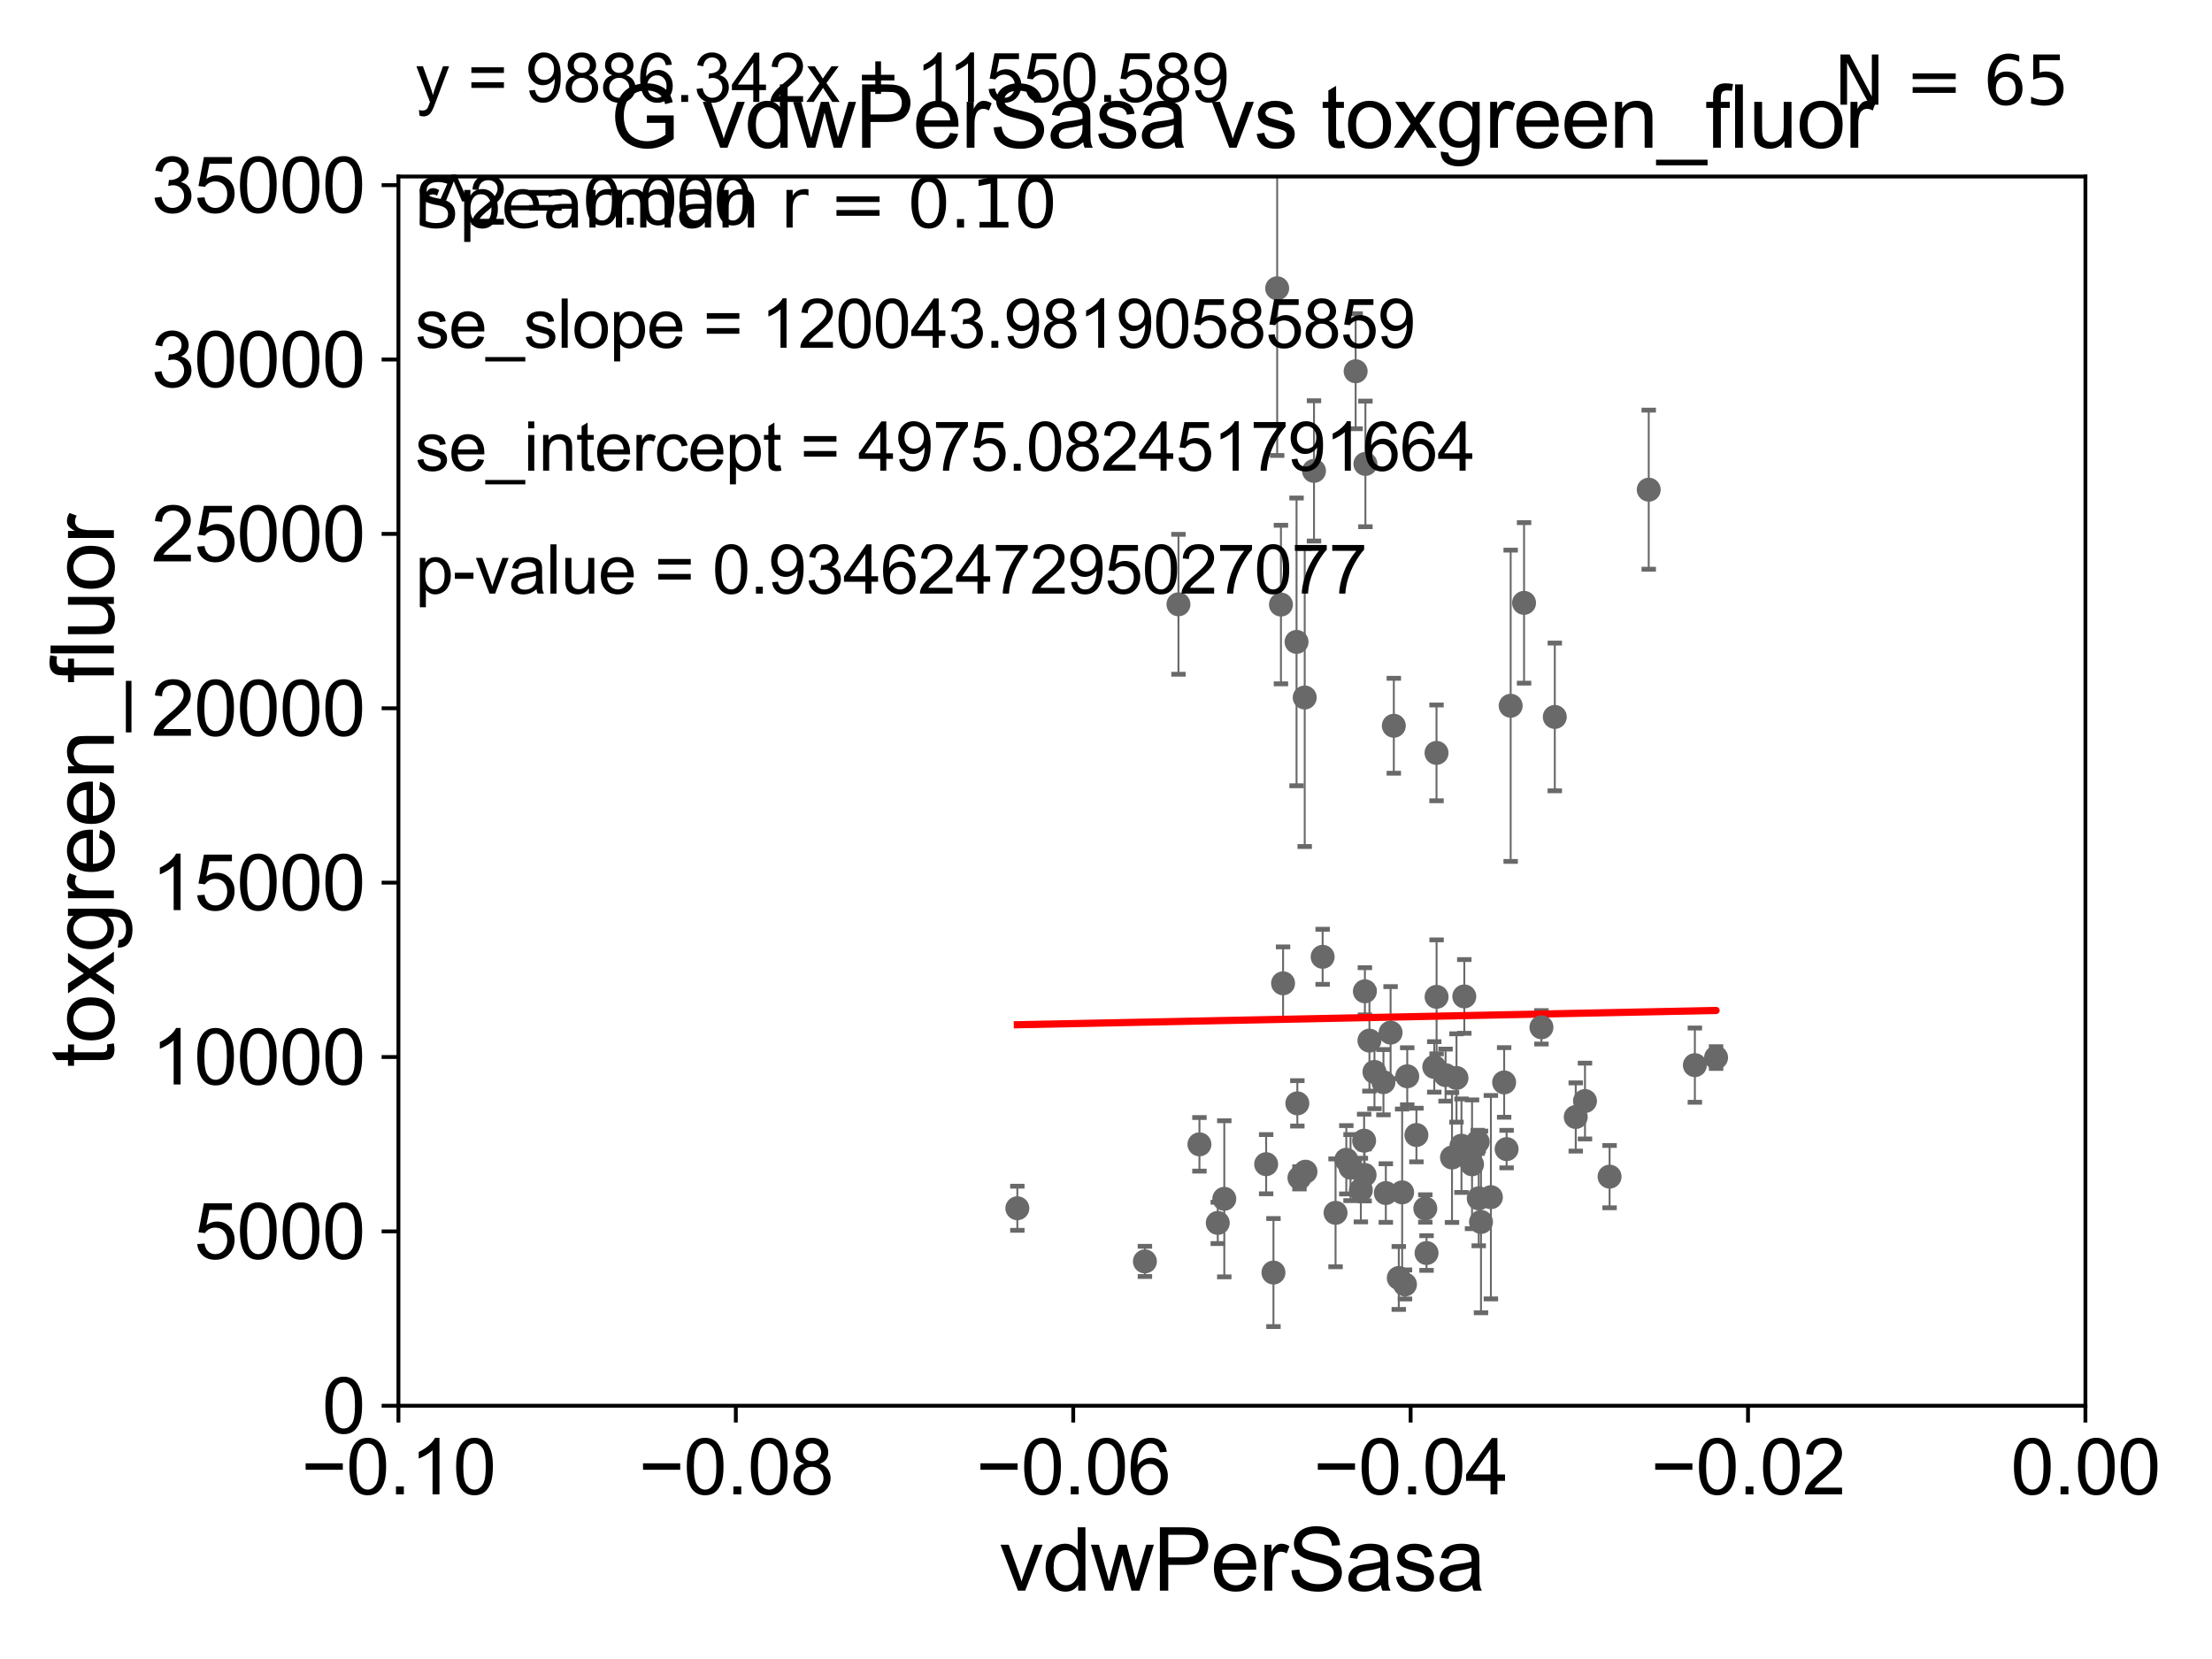 <?xml version="1.0" encoding="utf-8" standalone="no"?>
<!DOCTYPE svg PUBLIC "-//W3C//DTD SVG 1.1//EN"
  "http://www.w3.org/Graphics/SVG/1.1/DTD/svg11.dtd">
<svg xmlns:xlink="http://www.w3.org/1999/xlink" width="460.8pt" height="345.6pt" viewBox="0 0 460.8 345.6" xmlns="http://www.w3.org/2000/svg" version="1.1">
 <defs>
  <style type="text/css">*{stroke-linejoin: round; stroke-linecap: butt}</style>
 </defs>
 <g id="figure_1">
  <g id="patch_1">
   <path d="M 0 345.6 
L 460.8 345.6 
L 460.8 0 
L 0 0 
z
" style="fill: #ffffff"/>
  </g>
  <g id="axes_1">
   <g id="patch_2">
    <path d="M 83 292.84 
L 434.43 292.84 
L 434.43 36.775 
L 83 36.775 
z
" style="fill: #ffffff"/>
   </g>
   <g id="PathCollection_1">
    <defs>
     <path id="m0d003161b9" d="M 0 1.118 
C 0.297 1.118 0.581 1 0.791 0.791 
C 1 0.581 1.118 0.297 1.118 0 
C 1.118 -0.297 1 -0.581 0.791 -0.791 
C 0.581 -1 0.297 -1.118 0 -1.118 
C -0.297 -1.118 -0.581 -1 -0.791 -0.791 
C -1 -0.581 -1.118 -0.297 -1.118 0 
C -1.118 0.297 -1 0.581 -0.791 0.791 
C -0.581 1 -0.297 1.118 0 1.118 
z
" style="stroke: #696969"/>
    </defs>
    <g clip-path="url(#p9addfc5f57)">
     <use xlink:href="#m0d003161b9" x="211.933" y="251.703" style="fill: #696969; stroke: #696969"/>
     <use xlink:href="#m0d003161b9" x="291.393" y="266.224" style="fill: #696969; stroke: #696969"/>
     <use xlink:href="#m0d003161b9" x="321.112" y="214.004" style="fill: #696969; stroke: #696969"/>
     <use xlink:href="#m0d003161b9" x="314.7" y="147.023" style="fill: #696969; stroke: #696969"/>
     <use xlink:href="#m0d003161b9" x="284.268" y="244.763" style="fill: #696969; stroke: #696969"/>
     <use xlink:href="#m0d003161b9" x="293.154" y="224.212" style="fill: #696969; stroke: #696969"/>
     <use xlink:href="#m0d003161b9" x="295.064" y="236.443" style="fill: #696969; stroke: #696969"/>
     <use xlink:href="#m0d003161b9" x="306.653" y="242.545" style="fill: #696969; stroke: #696969"/>
     <use xlink:href="#m0d003161b9" x="310.58" y="249.395" style="fill: #696969; stroke: #696969"/>
     <use xlink:href="#m0d003161b9" x="305.041" y="207.575" style="fill: #696969; stroke: #696969"/>
     <use xlink:href="#m0d003161b9" x="270.26" y="229.849" style="fill: #696969; stroke: #696969"/>
     <use xlink:href="#m0d003161b9" x="286.325" y="223.299" style="fill: #696969; stroke: #696969"/>
     <use xlink:href="#m0d003161b9" x="299.267" y="207.663" style="fill: #696969; stroke: #696969"/>
     <use xlink:href="#m0d003161b9" x="271.795" y="145.302" style="fill: #696969; stroke: #696969"/>
     <use xlink:href="#m0d003161b9" x="255.042" y="249.734" style="fill: #696969; stroke: #696969"/>
     <use xlink:href="#m0d003161b9" x="308.519" y="254.553" style="fill: #696969; stroke: #696969"/>
     <use xlink:href="#m0d003161b9" x="289.687" y="215.115" style="fill: #696969; stroke: #696969"/>
     <use xlink:href="#m0d003161b9" x="238.504" y="262.775" style="fill: #696969; stroke: #696969"/>
     <use xlink:href="#m0d003161b9" x="263.761" y="242.52" style="fill: #696969; stroke: #696969"/>
     <use xlink:href="#m0d003161b9" x="292.684" y="267.577" style="fill: #696969; stroke: #696969"/>
     <use xlink:href="#m0d003161b9" x="302.478" y="241.129" style="fill: #696969; stroke: #696969"/>
     <use xlink:href="#m0d003161b9" x="281.341" y="243.238" style="fill: #696969; stroke: #696969"/>
     <use xlink:href="#m0d003161b9" x="297.176" y="261.029" style="fill: #696969; stroke: #696969"/>
     <use xlink:href="#m0d003161b9" x="298.785" y="222.257" style="fill: #696969; stroke: #696969"/>
     <use xlink:href="#m0d003161b9" x="253.684" y="254.754" style="fill: #696969; stroke: #696969"/>
     <use xlink:href="#m0d003161b9" x="280.459" y="241.603" style="fill: #696969; stroke: #696969"/>
     <use xlink:href="#m0d003161b9" x="271.958" y="244.082" style="fill: #696969; stroke: #696969"/>
     <use xlink:href="#m0d003161b9" x="267.287" y="204.84" style="fill: #696969; stroke: #696969"/>
     <use xlink:href="#m0d003161b9" x="290.359" y="151.189" style="fill: #696969; stroke: #696969"/>
     <use xlink:href="#m0d003161b9" x="299.253" y="156.841" style="fill: #696969; stroke: #696969"/>
     <use xlink:href="#m0d003161b9" x="357.491" y="220.313" style="fill: #696969; stroke: #696969"/>
     <use xlink:href="#m0d003161b9" x="330.181" y="229.368" style="fill: #696969; stroke: #696969"/>
     <use xlink:href="#m0d003161b9" x="353.072" y="221.89" style="fill: #696969; stroke: #696969"/>
     <use xlink:href="#m0d003161b9" x="307.831" y="237.866" style="fill: #696969; stroke: #696969"/>
     <use xlink:href="#m0d003161b9" x="304.451" y="238.669" style="fill: #696969; stroke: #696969"/>
     <use xlink:href="#m0d003161b9" x="284.172" y="237.626" style="fill: #696969; stroke: #696969"/>
     <use xlink:href="#m0d003161b9" x="308.046" y="249.635" style="fill: #696969; stroke: #696969"/>
     <use xlink:href="#m0d003161b9" x="303.415" y="224.56" style="fill: #696969; stroke: #696969"/>
     <use xlink:href="#m0d003161b9" x="317.49" y="125.59" style="fill: #696969; stroke: #696969"/>
     <use xlink:href="#m0d003161b9" x="278.22" y="252.657" style="fill: #696969; stroke: #696969"/>
     <use xlink:href="#m0d003161b9" x="335.306" y="245.116" style="fill: #696969; stroke: #696969"/>
     <use xlink:href="#m0d003161b9" x="343.461" y="102.009" style="fill: #696969; stroke: #696969"/>
     <use xlink:href="#m0d003161b9" x="265.285" y="265.096" style="fill: #696969; stroke: #696969"/>
     <use xlink:href="#m0d003161b9" x="301.139" y="223.968" style="fill: #696969; stroke: #696969"/>
     <use xlink:href="#m0d003161b9" x="328.256" y="232.689" style="fill: #696969; stroke: #696969"/>
     <use xlink:href="#m0d003161b9" x="292.094" y="248.393" style="fill: #696969; stroke: #696969"/>
     <use xlink:href="#m0d003161b9" x="270.699" y="245.369" style="fill: #696969; stroke: #696969"/>
     <use xlink:href="#m0d003161b9" x="284.331" y="206.504" style="fill: #696969; stroke: #696969"/>
     <use xlink:href="#m0d003161b9" x="285.279" y="216.78" style="fill: #696969; stroke: #696969"/>
     <use xlink:href="#m0d003161b9" x="283.49" y="247.912" style="fill: #696969; stroke: #696969"/>
     <use xlink:href="#m0d003161b9" x="313.855" y="239.38" style="fill: #696969; stroke: #696969"/>
     <use xlink:href="#m0d003161b9" x="288.693" y="248.535" style="fill: #696969; stroke: #696969"/>
     <use xlink:href="#m0d003161b9" x="313.341" y="225.489" style="fill: #696969; stroke: #696969"/>
     <use xlink:href="#m0d003161b9" x="323.892" y="149.352" style="fill: #696969; stroke: #696969"/>
     <use xlink:href="#m0d003161b9" x="249.865" y="238.386" style="fill: #696969; stroke: #696969"/>
     <use xlink:href="#m0d003161b9" x="288.198" y="225.438" style="fill: #696969; stroke: #696969"/>
     <use xlink:href="#m0d003161b9" x="282.407" y="77.339" style="fill: #696969; stroke: #696969"/>
     <use xlink:href="#m0d003161b9" x="266.844" y="125.939" style="fill: #696969; stroke: #696969"/>
     <use xlink:href="#m0d003161b9" x="273.73" y="98.095" style="fill: #696969; stroke: #696969"/>
     <use xlink:href="#m0d003161b9" x="266.059" y="60.054" style="fill: #696969; stroke: #696969"/>
     <use xlink:href="#m0d003161b9" x="245.496" y="125.886" style="fill: #696969; stroke: #696969"/>
     <use xlink:href="#m0d003161b9" x="296.918" y="251.745" style="fill: #696969; stroke: #696969"/>
     <use xlink:href="#m0d003161b9" x="284.442" y="96.642" style="fill: #696969; stroke: #696969"/>
     <use xlink:href="#m0d003161b9" x="270.095" y="133.718" style="fill: #696969; stroke: #696969"/>
     <use xlink:href="#m0d003161b9" x="275.53" y="199.322" style="fill: #696969; stroke: #696969"/>
    </g>
   </g>
   <g id="matplotlib.axis_1">
    <g id="xtick_1">
     <g id="line2d_1">
      <defs>
       <path id="m185a3fe101" d="M 0 0 
L 0 3.5 
" style="stroke: #000000; stroke-width: 0.8"/>
      </defs>
      <g>
       <use xlink:href="#m185a3fe101" x="83" y="292.84" style="stroke: #000000; stroke-width: 0.8"/>
      </g>
     </g>
     <g id="text_1">
      <!-- −0.10 -->
      <g transform="translate(62.759 311.293)scale(0.16 -0.16)">
       <defs>
        <path id="ArialMT-2212" d="M 3381 1997 
L 356 1997 
L 356 2522 
L 3381 2522 
L 3381 1997 
z
" transform="scale(0.016)"/>
        <path id="ArialMT-30" d="M 266 2259 
Q 266 3072 433 3567 
Q 600 4063 929 4331 
Q 1259 4600 1759 4600 
Q 2128 4600 2406 4451 
Q 2684 4303 2865 4023 
Q 3047 3744 3150 3342 
Q 3253 2941 3253 2259 
Q 3253 1453 3087 958 
Q 2922 463 2592 192 
Q 2263 -78 1759 -78 
Q 1097 -78 719 397 
Q 266 969 266 2259 
z
M 844 2259 
Q 844 1131 1108 757 
Q 1372 384 1759 384 
Q 2147 384 2411 759 
Q 2675 1134 2675 2259 
Q 2675 3391 2411 3762 
Q 2147 4134 1753 4134 
Q 1366 4134 1134 3806 
Q 844 3388 844 2259 
z
" transform="scale(0.016)"/>
        <path id="ArialMT-2e" d="M 581 0 
L 581 641 
L 1222 641 
L 1222 0 
L 581 0 
z
" transform="scale(0.016)"/>
        <path id="ArialMT-31" d="M 2384 0 
L 1822 0 
L 1822 3584 
Q 1619 3391 1289 3197 
Q 959 3003 697 2906 
L 697 3450 
Q 1169 3672 1522 3987 
Q 1875 4303 2022 4600 
L 2384 4600 
L 2384 0 
z
" transform="scale(0.016)"/>
       </defs>
       <use xlink:href="#ArialMT-2212"/>
       <use xlink:href="#ArialMT-30" x="58.398"/>
       <use xlink:href="#ArialMT-2e" x="114.014"/>
       <use xlink:href="#ArialMT-31" x="141.797"/>
       <use xlink:href="#ArialMT-30" x="197.412"/>
      </g>
     </g>
    </g>
    <g id="xtick_2">
     <g id="line2d_2">
      <g>
       <use xlink:href="#m185a3fe101" x="153.286" y="292.84" style="stroke: #000000; stroke-width: 0.8"/>
      </g>
     </g>
     <g id="text_2">
      <!-- −0.08 -->
      <g transform="translate(133.045 311.293)scale(0.16 -0.16)">
       <defs>
        <path id="ArialMT-38" d="M 1131 2484 
Q 781 2613 612 2850 
Q 444 3088 444 3419 
Q 444 3919 803 4259 
Q 1163 4600 1759 4600 
Q 2359 4600 2725 4251 
Q 3091 3903 3091 3403 
Q 3091 3084 2923 2848 
Q 2756 2613 2416 2484 
Q 2838 2347 3058 2040 
Q 3278 1734 3278 1309 
Q 3278 722 2862 322 
Q 2447 -78 1769 -78 
Q 1091 -78 675 323 
Q 259 725 259 1325 
Q 259 1772 486 2073 
Q 713 2375 1131 2484 
z
M 1019 3438 
Q 1019 3113 1228 2906 
Q 1438 2700 1772 2700 
Q 2097 2700 2305 2904 
Q 2513 3109 2513 3406 
Q 2513 3716 2298 3927 
Q 2084 4138 1766 4138 
Q 1444 4138 1231 3931 
Q 1019 3725 1019 3438 
z
M 838 1322 
Q 838 1081 952 856 
Q 1066 631 1291 507 
Q 1516 384 1775 384 
Q 2178 384 2440 643 
Q 2703 903 2703 1303 
Q 2703 1709 2433 1975 
Q 2163 2241 1756 2241 
Q 1359 2241 1098 1978 
Q 838 1716 838 1322 
z
" transform="scale(0.016)"/>
       </defs>
       <use xlink:href="#ArialMT-2212"/>
       <use xlink:href="#ArialMT-30" x="58.398"/>
       <use xlink:href="#ArialMT-2e" x="114.014"/>
       <use xlink:href="#ArialMT-30" x="141.797"/>
       <use xlink:href="#ArialMT-38" x="197.412"/>
      </g>
     </g>
    </g>
    <g id="xtick_3">
     <g id="line2d_3">
      <g>
       <use xlink:href="#m185a3fe101" x="223.572" y="292.84" style="stroke: #000000; stroke-width: 0.8"/>
      </g>
     </g>
     <g id="text_3">
      <!-- −0.06 -->
      <g transform="translate(203.331 311.293)scale(0.16 -0.16)">
       <defs>
        <path id="ArialMT-36" d="M 3184 3459 
L 2625 3416 
Q 2550 3747 2413 3897 
Q 2184 4138 1850 4138 
Q 1581 4138 1378 3988 
Q 1113 3794 959 3422 
Q 806 3050 800 2363 
Q 1003 2672 1297 2822 
Q 1591 2972 1913 2972 
Q 2475 2972 2870 2558 
Q 3266 2144 3266 1488 
Q 3266 1056 3080 686 
Q 2894 316 2569 119 
Q 2244 -78 1831 -78 
Q 1128 -78 684 439 
Q 241 956 241 2144 
Q 241 3472 731 4075 
Q 1159 4600 1884 4600 
Q 2425 4600 2770 4297 
Q 3116 3994 3184 3459 
z
M 888 1484 
Q 888 1194 1011 928 
Q 1134 663 1356 523 
Q 1578 384 1822 384 
Q 2178 384 2434 671 
Q 2691 959 2691 1453 
Q 2691 1928 2437 2201 
Q 2184 2475 1800 2475 
Q 1419 2475 1153 2201 
Q 888 1928 888 1484 
z
" transform="scale(0.016)"/>
       </defs>
       <use xlink:href="#ArialMT-2212"/>
       <use xlink:href="#ArialMT-30" x="58.398"/>
       <use xlink:href="#ArialMT-2e" x="114.014"/>
       <use xlink:href="#ArialMT-30" x="141.797"/>
       <use xlink:href="#ArialMT-36" x="197.412"/>
      </g>
     </g>
    </g>
    <g id="xtick_4">
     <g id="line2d_4">
      <g>
       <use xlink:href="#m185a3fe101" x="293.858" y="292.84" style="stroke: #000000; stroke-width: 0.8"/>
      </g>
     </g>
     <g id="text_4">
      <!-- −0.04 -->
      <g transform="translate(273.617 311.293)scale(0.16 -0.16)">
       <defs>
        <path id="ArialMT-34" d="M 2069 0 
L 2069 1097 
L 81 1097 
L 81 1613 
L 2172 4581 
L 2631 4581 
L 2631 1613 
L 3250 1613 
L 3250 1097 
L 2631 1097 
L 2631 0 
L 2069 0 
z
M 2069 1613 
L 2069 3678 
L 634 1613 
L 2069 1613 
z
" transform="scale(0.016)"/>
       </defs>
       <use xlink:href="#ArialMT-2212"/>
       <use xlink:href="#ArialMT-30" x="58.398"/>
       <use xlink:href="#ArialMT-2e" x="114.014"/>
       <use xlink:href="#ArialMT-30" x="141.797"/>
       <use xlink:href="#ArialMT-34" x="197.412"/>
      </g>
     </g>
    </g>
    <g id="xtick_5">
     <g id="line2d_5">
      <g>
       <use xlink:href="#m185a3fe101" x="364.144" y="292.84" style="stroke: #000000; stroke-width: 0.8"/>
      </g>
     </g>
     <g id="text_5">
      <!-- −0.02 -->
      <g transform="translate(343.903 311.293)scale(0.16 -0.16)">
       <defs>
        <path id="ArialMT-32" d="M 3222 541 
L 3222 0 
L 194 0 
Q 188 203 259 391 
Q 375 700 629 1000 
Q 884 1300 1366 1694 
Q 2113 2306 2375 2664 
Q 2638 3022 2638 3341 
Q 2638 3675 2398 3904 
Q 2159 4134 1775 4134 
Q 1369 4134 1125 3890 
Q 881 3647 878 3216 
L 300 3275 
Q 359 3922 746 4261 
Q 1134 4600 1788 4600 
Q 2447 4600 2831 4234 
Q 3216 3869 3216 3328 
Q 3216 3053 3103 2787 
Q 2991 2522 2730 2228 
Q 2469 1934 1863 1422 
Q 1356 997 1212 845 
Q 1069 694 975 541 
L 3222 541 
z
" transform="scale(0.016)"/>
       </defs>
       <use xlink:href="#ArialMT-2212"/>
       <use xlink:href="#ArialMT-30" x="58.398"/>
       <use xlink:href="#ArialMT-2e" x="114.014"/>
       <use xlink:href="#ArialMT-30" x="141.797"/>
       <use xlink:href="#ArialMT-32" x="197.412"/>
      </g>
     </g>
    </g>
    <g id="xtick_6">
     <g id="line2d_6">
      <g>
       <use xlink:href="#m185a3fe101" x="434.43" y="292.84" style="stroke: #000000; stroke-width: 0.8"/>
      </g>
     </g>
     <g id="text_6">
      <!-- 0.00 -->
      <g transform="translate(418.861 311.293)scale(0.16 -0.16)">
       <use xlink:href="#ArialMT-30"/>
       <use xlink:href="#ArialMT-2e" x="55.615"/>
       <use xlink:href="#ArialMT-30" x="83.398"/>
       <use xlink:href="#ArialMT-30" x="139.014"/>
      </g>
     </g>
    </g>
    <g id="text_7">
     <!-- vdwPerSasa -->
     <g transform="translate(208.193 331.357)scale(0.18 -0.18)">
      <defs>
       <path id="ArialMT-76" d="M 1344 0 
L 81 3319 
L 675 3319 
L 1388 1331 
Q 1503 1009 1600 663 
Q 1675 925 1809 1294 
L 2547 3319 
L 3125 3319 
L 1869 0 
L 1344 0 
z
" transform="scale(0.016)"/>
       <path id="ArialMT-64" d="M 2575 0 
L 2575 419 
Q 2259 -75 1647 -75 
Q 1250 -75 917 144 
Q 584 363 401 755 
Q 219 1147 219 1656 
Q 219 2153 384 2558 
Q 550 2963 881 3178 
Q 1213 3394 1622 3394 
Q 1922 3394 2156 3267 
Q 2391 3141 2538 2938 
L 2538 4581 
L 3097 4581 
L 3097 0 
L 2575 0 
z
M 797 1656 
Q 797 1019 1065 703 
Q 1334 388 1700 388 
Q 2069 388 2326 689 
Q 2584 991 2584 1609 
Q 2584 2291 2321 2609 
Q 2059 2928 1675 2928 
Q 1300 2928 1048 2622 
Q 797 2316 797 1656 
z
" transform="scale(0.016)"/>
       <path id="ArialMT-77" d="M 1034 0 
L 19 3319 
L 600 3319 
L 1128 1403 
L 1325 691 
Q 1338 744 1497 1375 
L 2025 3319 
L 2603 3319 
L 3100 1394 
L 3266 759 
L 3456 1400 
L 4025 3319 
L 4572 3319 
L 3534 0 
L 2950 0 
L 2422 1988 
L 2294 2553 
L 1622 0 
L 1034 0 
z
" transform="scale(0.016)"/>
       <path id="ArialMT-50" d="M 494 0 
L 494 4581 
L 2222 4581 
Q 2678 4581 2919 4538 
Q 3256 4481 3484 4323 
Q 3713 4166 3852 3881 
Q 3991 3597 3991 3256 
Q 3991 2672 3619 2267 
Q 3247 1863 2275 1863 
L 1100 1863 
L 1100 0 
L 494 0 
z
M 1100 2403 
L 2284 2403 
Q 2872 2403 3119 2622 
Q 3366 2841 3366 3238 
Q 3366 3525 3220 3729 
Q 3075 3934 2838 4000 
Q 2684 4041 2272 4041 
L 1100 4041 
L 1100 2403 
z
" transform="scale(0.016)"/>
       <path id="ArialMT-65" d="M 2694 1069 
L 3275 997 
Q 3138 488 2766 206 
Q 2394 -75 1816 -75 
Q 1088 -75 661 373 
Q 234 822 234 1631 
Q 234 2469 665 2931 
Q 1097 3394 1784 3394 
Q 2450 3394 2872 2941 
Q 3294 2488 3294 1666 
Q 3294 1616 3291 1516 
L 816 1516 
Q 847 969 1125 678 
Q 1403 388 1819 388 
Q 2128 388 2347 550 
Q 2566 713 2694 1069 
z
M 847 1978 
L 2700 1978 
Q 2663 2397 2488 2606 
Q 2219 2931 1791 2931 
Q 1403 2931 1139 2672 
Q 875 2413 847 1978 
z
" transform="scale(0.016)"/>
       <path id="ArialMT-72" d="M 416 0 
L 416 3319 
L 922 3319 
L 922 2816 
Q 1116 3169 1280 3281 
Q 1444 3394 1641 3394 
Q 1925 3394 2219 3213 
L 2025 2691 
Q 1819 2813 1613 2813 
Q 1428 2813 1281 2702 
Q 1134 2591 1072 2394 
Q 978 2094 978 1738 
L 978 0 
L 416 0 
z
" transform="scale(0.016)"/>
       <path id="ArialMT-53" d="M 288 1472 
L 859 1522 
Q 900 1178 1048 958 
Q 1197 738 1509 602 
Q 1822 466 2213 466 
Q 2559 466 2825 569 
Q 3091 672 3220 851 
Q 3350 1031 3350 1244 
Q 3350 1459 3225 1620 
Q 3100 1781 2813 1891 
Q 2628 1963 1997 2114 
Q 1366 2266 1113 2400 
Q 784 2572 623 2826 
Q 463 3081 463 3397 
Q 463 3744 659 4045 
Q 856 4347 1234 4503 
Q 1613 4659 2075 4659 
Q 2584 4659 2973 4495 
Q 3363 4331 3572 4012 
Q 3781 3694 3797 3291 
L 3216 3247 
Q 3169 3681 2898 3903 
Q 2628 4125 2100 4125 
Q 1550 4125 1298 3923 
Q 1047 3722 1047 3438 
Q 1047 3191 1225 3031 
Q 1400 2872 2139 2705 
Q 2878 2538 3153 2413 
Q 3553 2228 3743 1945 
Q 3934 1663 3934 1294 
Q 3934 928 3725 604 
Q 3516 281 3123 101 
Q 2731 -78 2241 -78 
Q 1619 -78 1198 103 
Q 778 284 539 648 
Q 300 1013 288 1472 
z
" transform="scale(0.016)"/>
       <path id="ArialMT-61" d="M 2588 409 
Q 2275 144 1986 34 
Q 1697 -75 1366 -75 
Q 819 -75 525 192 
Q 231 459 231 875 
Q 231 1119 342 1320 
Q 453 1522 633 1644 
Q 813 1766 1038 1828 
Q 1203 1872 1538 1913 
Q 2219 1994 2541 2106 
Q 2544 2222 2544 2253 
Q 2544 2597 2384 2738 
Q 2169 2928 1744 2928 
Q 1347 2928 1158 2789 
Q 969 2650 878 2297 
L 328 2372 
Q 403 2725 575 2942 
Q 747 3159 1072 3276 
Q 1397 3394 1825 3394 
Q 2250 3394 2515 3294 
Q 2781 3194 2906 3042 
Q 3031 2891 3081 2659 
Q 3109 2516 3109 2141 
L 3109 1391 
Q 3109 606 3145 398 
Q 3181 191 3288 0 
L 2700 0 
Q 2613 175 2588 409 
z
M 2541 1666 
Q 2234 1541 1622 1453 
Q 1275 1403 1131 1340 
Q 988 1278 909 1158 
Q 831 1038 831 891 
Q 831 666 1001 516 
Q 1172 366 1500 366 
Q 1825 366 2078 508 
Q 2331 650 2450 897 
Q 2541 1088 2541 1459 
L 2541 1666 
z
" transform="scale(0.016)"/>
       <path id="ArialMT-73" d="M 197 991 
L 753 1078 
Q 800 744 1014 566 
Q 1228 388 1613 388 
Q 2000 388 2187 545 
Q 2375 703 2375 916 
Q 2375 1106 2209 1216 
Q 2094 1291 1634 1406 
Q 1016 1563 777 1677 
Q 538 1791 414 1992 
Q 291 2194 291 2438 
Q 291 2659 392 2848 
Q 494 3038 669 3163 
Q 800 3259 1026 3326 
Q 1253 3394 1513 3394 
Q 1903 3394 2198 3281 
Q 2494 3169 2634 2976 
Q 2775 2784 2828 2463 
L 2278 2388 
Q 2241 2644 2061 2787 
Q 1881 2931 1553 2931 
Q 1166 2931 1000 2803 
Q 834 2675 834 2503 
Q 834 2394 903 2306 
Q 972 2216 1119 2156 
Q 1203 2125 1616 2013 
Q 2213 1853 2448 1751 
Q 2684 1650 2818 1456 
Q 2953 1263 2953 975 
Q 2953 694 2789 445 
Q 2625 197 2315 61 
Q 2006 -75 1616 -75 
Q 969 -75 630 194 
Q 291 463 197 991 
z
" transform="scale(0.016)"/>
      </defs>
      <use xlink:href="#ArialMT-76"/>
      <use xlink:href="#ArialMT-64" x="50"/>
      <use xlink:href="#ArialMT-77" x="105.615"/>
      <use xlink:href="#ArialMT-50" x="177.832"/>
      <use xlink:href="#ArialMT-65" x="244.531"/>
      <use xlink:href="#ArialMT-72" x="300.146"/>
      <use xlink:href="#ArialMT-53" x="333.447"/>
      <use xlink:href="#ArialMT-61" x="400.146"/>
      <use xlink:href="#ArialMT-73" x="455.762"/>
      <use xlink:href="#ArialMT-61" x="505.762"/>
     </g>
    </g>
   </g>
   <g id="matplotlib.axis_2">
    <g id="ytick_1">
     <g id="line2d_7">
      <defs>
       <path id="m2f0ab205e4" d="M 0 0 
L -3.5 0 
" style="stroke: #000000; stroke-width: 0.8"/>
      </defs>
      <g>
       <use xlink:href="#m2f0ab205e4" x="83" y="292.84" style="stroke: #000000; stroke-width: 0.8"/>
      </g>
     </g>
     <g id="text_8">
      <!-- 0 -->
      <g transform="translate(67.103 298.566)scale(0.16 -0.16)">
       <use xlink:href="#ArialMT-30"/>
      </g>
     </g>
    </g>
    <g id="ytick_2">
     <g id="line2d_8">
      <g>
       <use xlink:href="#m2f0ab205e4" x="83" y="256.516" style="stroke: #000000; stroke-width: 0.8"/>
      </g>
     </g>
     <g id="text_9">
      <!-- 5000 -->
      <g transform="translate(40.41 262.242)scale(0.16 -0.16)">
       <defs>
        <path id="ArialMT-35" d="M 266 1200 
L 856 1250 
Q 922 819 1161 601 
Q 1400 384 1738 384 
Q 2144 384 2425 690 
Q 2706 997 2706 1503 
Q 2706 1984 2436 2262 
Q 2166 2541 1728 2541 
Q 1456 2541 1237 2417 
Q 1019 2294 894 2097 
L 366 2166 
L 809 4519 
L 3088 4519 
L 3088 3981 
L 1259 3981 
L 1013 2750 
Q 1425 3038 1878 3038 
Q 2478 3038 2890 2622 
Q 3303 2206 3303 1553 
Q 3303 931 2941 478 
Q 2500 -78 1738 -78 
Q 1113 -78 717 272 
Q 322 622 266 1200 
z
" transform="scale(0.016)"/>
       </defs>
       <use xlink:href="#ArialMT-35"/>
       <use xlink:href="#ArialMT-30" x="55.615"/>
       <use xlink:href="#ArialMT-30" x="111.23"/>
       <use xlink:href="#ArialMT-30" x="166.846"/>
      </g>
     </g>
    </g>
    <g id="ytick_3">
     <g id="line2d_9">
      <g>
       <use xlink:href="#m2f0ab205e4" x="83" y="220.192" style="stroke: #000000; stroke-width: 0.8"/>
      </g>
     </g>
     <g id="text_10">
      <!-- 10000 -->
      <g transform="translate(31.512 225.918)scale(0.16 -0.16)">
       <use xlink:href="#ArialMT-31"/>
       <use xlink:href="#ArialMT-30" x="55.615"/>
       <use xlink:href="#ArialMT-30" x="111.23"/>
       <use xlink:href="#ArialMT-30" x="166.846"/>
       <use xlink:href="#ArialMT-30" x="222.461"/>
      </g>
     </g>
    </g>
    <g id="ytick_4">
     <g id="line2d_10">
      <g>
       <use xlink:href="#m2f0ab205e4" x="83" y="183.867" style="stroke: #000000; stroke-width: 0.8"/>
      </g>
     </g>
     <g id="text_11">
      <!-- 15000 -->
      <g transform="translate(31.512 189.594)scale(0.16 -0.16)">
       <use xlink:href="#ArialMT-31"/>
       <use xlink:href="#ArialMT-35" x="55.615"/>
       <use xlink:href="#ArialMT-30" x="111.23"/>
       <use xlink:href="#ArialMT-30" x="166.846"/>
       <use xlink:href="#ArialMT-30" x="222.461"/>
      </g>
     </g>
    </g>
    <g id="ytick_5">
     <g id="line2d_11">
      <g>
       <use xlink:href="#m2f0ab205e4" x="83" y="147.543" style="stroke: #000000; stroke-width: 0.8"/>
      </g>
     </g>
     <g id="text_12">
      <!-- 20000 -->
      <g transform="translate(31.512 153.27)scale(0.16 -0.16)">
       <use xlink:href="#ArialMT-32"/>
       <use xlink:href="#ArialMT-30" x="55.615"/>
       <use xlink:href="#ArialMT-30" x="111.23"/>
       <use xlink:href="#ArialMT-30" x="166.846"/>
       <use xlink:href="#ArialMT-30" x="222.461"/>
      </g>
     </g>
    </g>
    <g id="ytick_6">
     <g id="line2d_12">
      <g>
       <use xlink:href="#m2f0ab205e4" x="83" y="111.219" style="stroke: #000000; stroke-width: 0.8"/>
      </g>
     </g>
     <g id="text_13">
      <!-- 25000 -->
      <g transform="translate(31.512 116.945)scale(0.16 -0.16)">
       <use xlink:href="#ArialMT-32"/>
       <use xlink:href="#ArialMT-35" x="55.615"/>
       <use xlink:href="#ArialMT-30" x="111.23"/>
       <use xlink:href="#ArialMT-30" x="166.846"/>
       <use xlink:href="#ArialMT-30" x="222.461"/>
      </g>
     </g>
    </g>
    <g id="ytick_7">
     <g id="line2d_13">
      <g>
       <use xlink:href="#m2f0ab205e4" x="83" y="74.895" style="stroke: #000000; stroke-width: 0.8"/>
      </g>
     </g>
     <g id="text_14">
      <!-- 30000 -->
      <g transform="translate(31.512 80.621)scale(0.16 -0.16)">
       <defs>
        <path id="ArialMT-33" d="M 269 1209 
L 831 1284 
Q 928 806 1161 595 
Q 1394 384 1728 384 
Q 2125 384 2398 659 
Q 2672 934 2672 1341 
Q 2672 1728 2419 1979 
Q 2166 2231 1775 2231 
Q 1616 2231 1378 2169 
L 1441 2663 
Q 1497 2656 1531 2656 
Q 1891 2656 2178 2843 
Q 2466 3031 2466 3422 
Q 2466 3731 2256 3934 
Q 2047 4138 1716 4138 
Q 1388 4138 1169 3931 
Q 950 3725 888 3313 
L 325 3413 
Q 428 3978 793 4289 
Q 1159 4600 1703 4600 
Q 2078 4600 2393 4439 
Q 2709 4278 2876 4000 
Q 3044 3722 3044 3409 
Q 3044 3113 2884 2869 
Q 2725 2625 2413 2481 
Q 2819 2388 3044 2092 
Q 3269 1797 3269 1353 
Q 3269 753 2831 336 
Q 2394 -81 1725 -81 
Q 1122 -81 723 278 
Q 325 638 269 1209 
z
" transform="scale(0.016)"/>
       </defs>
       <use xlink:href="#ArialMT-33"/>
       <use xlink:href="#ArialMT-30" x="55.615"/>
       <use xlink:href="#ArialMT-30" x="111.23"/>
       <use xlink:href="#ArialMT-30" x="166.846"/>
       <use xlink:href="#ArialMT-30" x="222.461"/>
      </g>
     </g>
    </g>
    <g id="ytick_8">
     <g id="line2d_14">
      <g>
       <use xlink:href="#m2f0ab205e4" x="83" y="38.571" style="stroke: #000000; stroke-width: 0.8"/>
      </g>
     </g>
     <g id="text_15">
      <!-- 35000 -->
      <g transform="translate(31.512 44.297)scale(0.16 -0.16)">
       <use xlink:href="#ArialMT-33"/>
       <use xlink:href="#ArialMT-35" x="55.615"/>
       <use xlink:href="#ArialMT-30" x="111.23"/>
       <use xlink:href="#ArialMT-30" x="166.846"/>
       <use xlink:href="#ArialMT-30" x="222.461"/>
      </g>
     </g>
    </g>
    <g id="text_16">
     <!-- toxgreen_fluor -->
     <g transform="translate(23.724 222.34)rotate(-90)scale(0.18 -0.18)">
      <defs>
       <path id="ArialMT-74" d="M 1650 503 
L 1731 6 
Q 1494 -44 1306 -44 
Q 1000 -44 831 53 
Q 663 150 594 308 
Q 525 466 525 972 
L 525 2881 
L 113 2881 
L 113 3319 
L 525 3319 
L 525 4141 
L 1084 4478 
L 1084 3319 
L 1650 3319 
L 1650 2881 
L 1084 2881 
L 1084 941 
Q 1084 700 1114 631 
Q 1144 563 1211 522 
Q 1278 481 1403 481 
Q 1497 481 1650 503 
z
" transform="scale(0.016)"/>
       <path id="ArialMT-6f" d="M 213 1659 
Q 213 2581 725 3025 
Q 1153 3394 1769 3394 
Q 2453 3394 2887 2945 
Q 3322 2497 3322 1706 
Q 3322 1066 3130 698 
Q 2938 331 2570 128 
Q 2203 -75 1769 -75 
Q 1072 -75 642 372 
Q 213 819 213 1659 
z
M 791 1659 
Q 791 1022 1069 705 
Q 1347 388 1769 388 
Q 2188 388 2466 706 
Q 2744 1025 2744 1678 
Q 2744 2294 2464 2611 
Q 2184 2928 1769 2928 
Q 1347 2928 1069 2612 
Q 791 2297 791 1659 
z
" transform="scale(0.016)"/>
       <path id="ArialMT-78" d="M 47 0 
L 1259 1725 
L 138 3319 
L 841 3319 
L 1350 2541 
Q 1494 2319 1581 2169 
Q 1719 2375 1834 2534 
L 2394 3319 
L 3066 3319 
L 1919 1756 
L 3153 0 
L 2463 0 
L 1781 1031 
L 1600 1309 
L 728 0 
L 47 0 
z
" transform="scale(0.016)"/>
       <path id="ArialMT-67" d="M 319 -275 
L 866 -356 
Q 900 -609 1056 -725 
Q 1266 -881 1628 -881 
Q 2019 -881 2231 -725 
Q 2444 -569 2519 -288 
Q 2563 -116 2559 434 
Q 2191 0 1641 0 
Q 956 0 581 494 
Q 206 988 206 1678 
Q 206 2153 378 2554 
Q 550 2956 876 3175 
Q 1203 3394 1644 3394 
Q 2231 3394 2613 2919 
L 2613 3319 
L 3131 3319 
L 3131 450 
Q 3131 -325 2973 -648 
Q 2816 -972 2473 -1159 
Q 2131 -1347 1631 -1347 
Q 1038 -1347 672 -1080 
Q 306 -813 319 -275 
z
M 784 1719 
Q 784 1066 1043 766 
Q 1303 466 1694 466 
Q 2081 466 2343 764 
Q 2606 1063 2606 1700 
Q 2606 2309 2336 2618 
Q 2066 2928 1684 2928 
Q 1309 2928 1046 2623 
Q 784 2319 784 1719 
z
" transform="scale(0.016)"/>
       <path id="ArialMT-6e" d="M 422 0 
L 422 3319 
L 928 3319 
L 928 2847 
Q 1294 3394 1984 3394 
Q 2284 3394 2536 3286 
Q 2788 3178 2913 3003 
Q 3038 2828 3088 2588 
Q 3119 2431 3119 2041 
L 3119 0 
L 2556 0 
L 2556 2019 
Q 2556 2363 2490 2533 
Q 2425 2703 2258 2804 
Q 2091 2906 1866 2906 
Q 1506 2906 1245 2678 
Q 984 2450 984 1813 
L 984 0 
L 422 0 
z
" transform="scale(0.016)"/>
       <path id="ArialMT-5f" d="M -97 -1272 
L -97 -866 
L 3631 -866 
L 3631 -1272 
L -97 -1272 
z
" transform="scale(0.016)"/>
       <path id="ArialMT-66" d="M 556 0 
L 556 2881 
L 59 2881 
L 59 3319 
L 556 3319 
L 556 3672 
Q 556 4006 616 4169 
Q 697 4388 901 4523 
Q 1106 4659 1475 4659 
Q 1713 4659 2000 4603 
L 1916 4113 
Q 1741 4144 1584 4144 
Q 1328 4144 1222 4034 
Q 1116 3925 1116 3625 
L 1116 3319 
L 1763 3319 
L 1763 2881 
L 1116 2881 
L 1116 0 
L 556 0 
z
" transform="scale(0.016)"/>
       <path id="ArialMT-6c" d="M 409 0 
L 409 4581 
L 972 4581 
L 972 0 
L 409 0 
z
" transform="scale(0.016)"/>
       <path id="ArialMT-75" d="M 2597 0 
L 2597 488 
Q 2209 -75 1544 -75 
Q 1250 -75 995 37 
Q 741 150 617 320 
Q 494 491 444 738 
Q 409 903 409 1263 
L 409 3319 
L 972 3319 
L 972 1478 
Q 972 1038 1006 884 
Q 1059 663 1231 536 
Q 1403 409 1656 409 
Q 1909 409 2131 539 
Q 2353 669 2445 892 
Q 2538 1116 2538 1541 
L 2538 3319 
L 3100 3319 
L 3100 0 
L 2597 0 
z
" transform="scale(0.016)"/>
      </defs>
      <use xlink:href="#ArialMT-74"/>
      <use xlink:href="#ArialMT-6f" x="27.783"/>
      <use xlink:href="#ArialMT-78" x="83.398"/>
      <use xlink:href="#ArialMT-67" x="133.398"/>
      <use xlink:href="#ArialMT-72" x="189.014"/>
      <use xlink:href="#ArialMT-65" x="222.314"/>
      <use xlink:href="#ArialMT-65" x="277.93"/>
      <use xlink:href="#ArialMT-6e" x="333.545"/>
      <use xlink:href="#ArialMT-5f" x="389.16"/>
      <use xlink:href="#ArialMT-66" x="444.775"/>
      <use xlink:href="#ArialMT-6c" x="472.559"/>
      <use xlink:href="#ArialMT-75" x="494.775"/>
      <use xlink:href="#ArialMT-6f" x="550.391"/>
      <use xlink:href="#ArialMT-72" x="606.006"/>
     </g>
    </g>
   </g>
   <g id="LineCollection_1">
    <path d="M 211.933 256.298 
L 211.933 247.108 
" clip-path="url(#p9addfc5f57)" style="fill: none; stroke: #696969; stroke-width: 0.4"/>
    <path d="M 291.393 272.779 
L 291.393 259.668 
" clip-path="url(#p9addfc5f57)" style="fill: none; stroke: #696969; stroke-width: 0.4"/>
    <path d="M 321.112 217.488 
L 321.112 210.521 
" clip-path="url(#p9addfc5f57)" style="fill: none; stroke: #696969; stroke-width: 0.4"/>
    <path d="M 314.7 179.444 
L 314.7 114.602 
" clip-path="url(#p9addfc5f57)" style="fill: none; stroke: #696969; stroke-width: 0.4"/>
    <path d="M 284.268 250.174 
L 284.268 239.352 
" clip-path="url(#p9addfc5f57)" style="fill: none; stroke: #696969; stroke-width: 0.4"/>
    <path d="M 293.154 230.156 
L 293.154 218.268 
" clip-path="url(#p9addfc5f57)" style="fill: none; stroke: #696969; stroke-width: 0.4"/>
    <path d="M 295.064 242.03 
L 295.064 230.857 
" clip-path="url(#p9addfc5f57)" style="fill: none; stroke: #696969; stroke-width: 0.4"/>
    <path d="M 306.653 255.955 
L 306.653 229.135 
" clip-path="url(#p9addfc5f57)" style="fill: none; stroke: #696969; stroke-width: 0.4"/>
    <path d="M 310.58 270.583 
L 310.58 228.207 
" clip-path="url(#p9addfc5f57)" style="fill: none; stroke: #696969; stroke-width: 0.4"/>
    <path d="M 305.041 215.257 
L 305.041 199.894 
" clip-path="url(#p9addfc5f57)" style="fill: none; stroke: #696969; stroke-width: 0.4"/>
    <path d="M 270.26 234.576 
L 270.26 225.122 
" clip-path="url(#p9addfc5f57)" style="fill: none; stroke: #696969; stroke-width: 0.4"/>
    <path d="M 286.325 230.955 
L 286.325 215.643 
" clip-path="url(#p9addfc5f57)" style="fill: none; stroke: #696969; stroke-width: 0.4"/>
    <path d="M 299.267 219.538 
L 299.267 195.788 
" clip-path="url(#p9addfc5f57)" style="fill: none; stroke: #696969; stroke-width: 0.4"/>
    <path d="M 271.795 176.343 
L 271.795 114.261 
" clip-path="url(#p9addfc5f57)" style="fill: none; stroke: #696969; stroke-width: 0.4"/>
    <path d="M 255.042 265.991 
L 255.042 233.478 
" clip-path="url(#p9addfc5f57)" style="fill: none; stroke: #696969; stroke-width: 0.4"/>
    <path d="M 308.519 273.473 
L 308.519 235.632 
" clip-path="url(#p9addfc5f57)" style="fill: none; stroke: #696969; stroke-width: 0.4"/>
    <path d="M 289.687 224.7 
L 289.687 205.53 
" clip-path="url(#p9addfc5f57)" style="fill: none; stroke: #696969; stroke-width: 0.4"/>
    <path d="M 238.504 265.922 
L 238.504 259.628 
" clip-path="url(#p9addfc5f57)" style="fill: none; stroke: #696969; stroke-width: 0.4"/>
    <path d="M 263.761 248.688 
L 263.761 236.352 
" clip-path="url(#p9addfc5f57)" style="fill: none; stroke: #696969; stroke-width: 0.4"/>
    <path d="M 292.684 270.604 
L 292.684 264.55 
" clip-path="url(#p9addfc5f57)" style="fill: none; stroke: #696969; stroke-width: 0.4"/>
    <path d="M 302.478 254.655 
L 302.478 227.604 
" clip-path="url(#p9addfc5f57)" style="fill: none; stroke: #696969; stroke-width: 0.4"/>
    <path d="M 281.341 250.119 
L 281.341 236.357 
" clip-path="url(#p9addfc5f57)" style="fill: none; stroke: #696969; stroke-width: 0.4"/>
    <path d="M 297.176 264.642 
L 297.176 257.417 
" clip-path="url(#p9addfc5f57)" style="fill: none; stroke: #696969; stroke-width: 0.4"/>
    <path d="M 298.785 227.514 
L 298.785 216.999 
" clip-path="url(#p9addfc5f57)" style="fill: none; stroke: #696969; stroke-width: 0.4"/>
    <path d="M 253.684 259.056 
L 253.684 250.451 
" clip-path="url(#p9addfc5f57)" style="fill: none; stroke: #696969; stroke-width: 0.4"/>
    <path d="M 280.459 248.719 
L 280.459 234.486 
" clip-path="url(#p9addfc5f57)" style="fill: none; stroke: #696969; stroke-width: 0.4"/>
    <path d="M 271.958 244.986 
L 271.958 243.178 
" clip-path="url(#p9addfc5f57)" style="fill: none; stroke: #696969; stroke-width: 0.4"/>
    <path d="M 267.287 212.427 
L 267.287 197.253 
" clip-path="url(#p9addfc5f57)" style="fill: none; stroke: #696969; stroke-width: 0.4"/>
    <path d="M 290.359 161.08 
L 290.359 141.298 
" clip-path="url(#p9addfc5f57)" style="fill: none; stroke: #696969; stroke-width: 0.4"/>
    <path d="M 299.253 166.82 
L 299.253 146.861 
" clip-path="url(#p9addfc5f57)" style="fill: none; stroke: #696969; stroke-width: 0.4"/>
    <path d="M 357.491 222.581 
L 357.491 218.045 
" clip-path="url(#p9addfc5f57)" style="fill: none; stroke: #696969; stroke-width: 0.4"/>
    <path d="M 330.181 237.262 
L 330.181 221.474 
" clip-path="url(#p9addfc5f57)" style="fill: none; stroke: #696969; stroke-width: 0.4"/>
    <path d="M 353.072 229.622 
L 353.072 214.157 
" clip-path="url(#p9addfc5f57)" style="fill: none; stroke: #696969; stroke-width: 0.4"/>
    <path d="M 307.831 240.273 
L 307.831 235.46 
" clip-path="url(#p9addfc5f57)" style="fill: none; stroke: #696969; stroke-width: 0.4"/>
    <path d="M 304.451 248.408 
L 304.451 228.93 
" clip-path="url(#p9addfc5f57)" style="fill: none; stroke: #696969; stroke-width: 0.4"/>
    <path d="M 284.172 243.153 
L 284.172 232.099 
" clip-path="url(#p9addfc5f57)" style="fill: none; stroke: #696969; stroke-width: 0.4"/>
    <path d="M 308.046 259.513 
L 308.046 239.756 
" clip-path="url(#p9addfc5f57)" style="fill: none; stroke: #696969; stroke-width: 0.4"/>
    <path d="M 303.415 233.76 
L 303.415 215.361 
" clip-path="url(#p9addfc5f57)" style="fill: none; stroke: #696969; stroke-width: 0.4"/>
    <path d="M 317.49 142.311 
L 317.49 108.87 
" clip-path="url(#p9addfc5f57)" style="fill: none; stroke: #696969; stroke-width: 0.4"/>
    <path d="M 278.22 263.891 
L 278.22 241.422 
" clip-path="url(#p9addfc5f57)" style="fill: none; stroke: #696969; stroke-width: 0.4"/>
    <path d="M 335.306 251.606 
L 335.306 238.625 
" clip-path="url(#p9addfc5f57)" style="fill: none; stroke: #696969; stroke-width: 0.4"/>
    <path d="M 343.461 118.578 
L 343.461 85.439 
" clip-path="url(#p9addfc5f57)" style="fill: none; stroke: #696969; stroke-width: 0.4"/>
    <path d="M 265.285 276.348 
L 265.285 253.845 
" clip-path="url(#p9addfc5f57)" style="fill: none; stroke: #696969; stroke-width: 0.4"/>
    <path d="M 301.139 229.385 
L 301.139 218.552 
" clip-path="url(#p9addfc5f57)" style="fill: none; stroke: #696969; stroke-width: 0.4"/>
    <path d="M 328.256 239.797 
L 328.256 225.582 
" clip-path="url(#p9addfc5f57)" style="fill: none; stroke: #696969; stroke-width: 0.4"/>
    <path d="M 292.094 265.753 
L 292.094 231.034 
" clip-path="url(#p9addfc5f57)" style="fill: none; stroke: #696969; stroke-width: 0.4"/>
    <path d="M 270.699 247.686 
L 270.699 243.052 
" clip-path="url(#p9addfc5f57)" style="fill: none; stroke: #696969; stroke-width: 0.4"/>
    <path d="M 284.331 211.421 
L 284.331 201.587 
" clip-path="url(#p9addfc5f57)" style="fill: none; stroke: #696969; stroke-width: 0.4"/>
    <path d="M 285.279 227.297 
L 285.279 206.263 
" clip-path="url(#p9addfc5f57)" style="fill: none; stroke: #696969; stroke-width: 0.4"/>
    <path d="M 283.49 254.544 
L 283.49 241.28 
" clip-path="url(#p9addfc5f57)" style="fill: none; stroke: #696969; stroke-width: 0.4"/>
    <path d="M 313.855 243.288 
L 313.855 235.471 
" clip-path="url(#p9addfc5f57)" style="fill: none; stroke: #696969; stroke-width: 0.4"/>
    <path d="M 288.693 254.642 
L 288.693 242.428 
" clip-path="url(#p9addfc5f57)" style="fill: none; stroke: #696969; stroke-width: 0.4"/>
    <path d="M 313.341 232.737 
L 313.341 218.24 
" clip-path="url(#p9addfc5f57)" style="fill: none; stroke: #696969; stroke-width: 0.4"/>
    <path d="M 323.892 164.74 
L 323.892 133.965 
" clip-path="url(#p9addfc5f57)" style="fill: none; stroke: #696969; stroke-width: 0.4"/>
    <path d="M 249.865 243.968 
L 249.865 232.803 
" clip-path="url(#p9addfc5f57)" style="fill: none; stroke: #696969; stroke-width: 0.4"/>
    <path d="M 288.198 232.235 
L 288.198 218.641 
" clip-path="url(#p9addfc5f57)" style="fill: none; stroke: #696969; stroke-width: 0.4"/>
    <path d="M 282.407 89.318 
L 282.407 65.36 
" clip-path="url(#p9addfc5f57)" style="fill: none; stroke: #696969; stroke-width: 0.4"/>
    <path d="M 266.844 142.455 
L 266.844 109.423 
" clip-path="url(#p9addfc5f57)" style="fill: none; stroke: #696969; stroke-width: 0.4"/>
    <path d="M 273.73 112.707 
L 273.73 83.483 
" clip-path="url(#p9addfc5f57)" style="fill: none; stroke: #696969; stroke-width: 0.4"/>
    <path d="M 266.059 94.883 
L 266.059 25.225 
" clip-path="url(#p9addfc5f57)" style="fill: none; stroke: #696969; stroke-width: 0.4"/>
    <path d="M 245.496 140.457 
L 245.496 111.314 
" clip-path="url(#p9addfc5f57)" style="fill: none; stroke: #696969; stroke-width: 0.4"/>
    <path d="M 296.918 254.604 
L 296.918 248.885 
" clip-path="url(#p9addfc5f57)" style="fill: none; stroke: #696969; stroke-width: 0.4"/>
    <path d="M 284.442 109.725 
L 284.442 83.558 
" clip-path="url(#p9addfc5f57)" style="fill: none; stroke: #696969; stroke-width: 0.4"/>
    <path d="M 270.095 163.689 
L 270.095 103.748 
" clip-path="url(#p9addfc5f57)" style="fill: none; stroke: #696969; stroke-width: 0.4"/>
    <path d="M 275.53 205.059 
L 275.53 193.584 
" clip-path="url(#p9addfc5f57)" style="fill: none; stroke: #696969; stroke-width: 0.4"/>
   </g>
   <g id="line2d_15">
    <defs>
     <path id="m6f70fd356c" d="M 1.5 0 
L -1.5 -0 
" style="stroke: #696969"/>
    </defs>
    <g clip-path="url(#p9addfc5f57)">
     <use xlink:href="#m6f70fd356c" x="211.933" y="256.298" style="fill: #696969; stroke: #696969"/>
     <use xlink:href="#m6f70fd356c" x="291.393" y="272.779" style="fill: #696969; stroke: #696969"/>
     <use xlink:href="#m6f70fd356c" x="321.112" y="217.488" style="fill: #696969; stroke: #696969"/>
     <use xlink:href="#m6f70fd356c" x="314.7" y="179.444" style="fill: #696969; stroke: #696969"/>
     <use xlink:href="#m6f70fd356c" x="284.268" y="250.174" style="fill: #696969; stroke: #696969"/>
     <use xlink:href="#m6f70fd356c" x="293.154" y="230.156" style="fill: #696969; stroke: #696969"/>
     <use xlink:href="#m6f70fd356c" x="295.064" y="242.03" style="fill: #696969; stroke: #696969"/>
     <use xlink:href="#m6f70fd356c" x="306.653" y="255.955" style="fill: #696969; stroke: #696969"/>
     <use xlink:href="#m6f70fd356c" x="310.58" y="270.583" style="fill: #696969; stroke: #696969"/>
     <use xlink:href="#m6f70fd356c" x="305.041" y="215.257" style="fill: #696969; stroke: #696969"/>
     <use xlink:href="#m6f70fd356c" x="270.26" y="234.576" style="fill: #696969; stroke: #696969"/>
     <use xlink:href="#m6f70fd356c" x="286.325" y="230.955" style="fill: #696969; stroke: #696969"/>
     <use xlink:href="#m6f70fd356c" x="299.267" y="219.538" style="fill: #696969; stroke: #696969"/>
     <use xlink:href="#m6f70fd356c" x="271.795" y="176.343" style="fill: #696969; stroke: #696969"/>
     <use xlink:href="#m6f70fd356c" x="255.042" y="265.991" style="fill: #696969; stroke: #696969"/>
     <use xlink:href="#m6f70fd356c" x="308.519" y="273.473" style="fill: #696969; stroke: #696969"/>
     <use xlink:href="#m6f70fd356c" x="289.687" y="224.7" style="fill: #696969; stroke: #696969"/>
     <use xlink:href="#m6f70fd356c" x="238.504" y="265.922" style="fill: #696969; stroke: #696969"/>
     <use xlink:href="#m6f70fd356c" x="263.761" y="248.688" style="fill: #696969; stroke: #696969"/>
     <use xlink:href="#m6f70fd356c" x="292.684" y="270.604" style="fill: #696969; stroke: #696969"/>
     <use xlink:href="#m6f70fd356c" x="302.478" y="254.655" style="fill: #696969; stroke: #696969"/>
     <use xlink:href="#m6f70fd356c" x="281.341" y="250.119" style="fill: #696969; stroke: #696969"/>
     <use xlink:href="#m6f70fd356c" x="297.176" y="264.642" style="fill: #696969; stroke: #696969"/>
     <use xlink:href="#m6f70fd356c" x="298.785" y="227.514" style="fill: #696969; stroke: #696969"/>
     <use xlink:href="#m6f70fd356c" x="253.684" y="259.056" style="fill: #696969; stroke: #696969"/>
     <use xlink:href="#m6f70fd356c" x="280.459" y="248.719" style="fill: #696969; stroke: #696969"/>
     <use xlink:href="#m6f70fd356c" x="271.958" y="244.986" style="fill: #696969; stroke: #696969"/>
     <use xlink:href="#m6f70fd356c" x="267.287" y="212.427" style="fill: #696969; stroke: #696969"/>
     <use xlink:href="#m6f70fd356c" x="290.359" y="161.08" style="fill: #696969; stroke: #696969"/>
     <use xlink:href="#m6f70fd356c" x="299.253" y="166.82" style="fill: #696969; stroke: #696969"/>
     <use xlink:href="#m6f70fd356c" x="357.491" y="222.581" style="fill: #696969; stroke: #696969"/>
     <use xlink:href="#m6f70fd356c" x="330.181" y="237.262" style="fill: #696969; stroke: #696969"/>
     <use xlink:href="#m6f70fd356c" x="353.072" y="229.622" style="fill: #696969; stroke: #696969"/>
     <use xlink:href="#m6f70fd356c" x="307.831" y="240.273" style="fill: #696969; stroke: #696969"/>
     <use xlink:href="#m6f70fd356c" x="304.451" y="248.408" style="fill: #696969; stroke: #696969"/>
     <use xlink:href="#m6f70fd356c" x="284.172" y="243.153" style="fill: #696969; stroke: #696969"/>
     <use xlink:href="#m6f70fd356c" x="308.046" y="259.513" style="fill: #696969; stroke: #696969"/>
     <use xlink:href="#m6f70fd356c" x="303.415" y="233.76" style="fill: #696969; stroke: #696969"/>
     <use xlink:href="#m6f70fd356c" x="317.49" y="142.311" style="fill: #696969; stroke: #696969"/>
     <use xlink:href="#m6f70fd356c" x="278.22" y="263.891" style="fill: #696969; stroke: #696969"/>
     <use xlink:href="#m6f70fd356c" x="335.306" y="251.606" style="fill: #696969; stroke: #696969"/>
     <use xlink:href="#m6f70fd356c" x="343.461" y="118.578" style="fill: #696969; stroke: #696969"/>
     <use xlink:href="#m6f70fd356c" x="265.285" y="276.348" style="fill: #696969; stroke: #696969"/>
     <use xlink:href="#m6f70fd356c" x="301.139" y="229.385" style="fill: #696969; stroke: #696969"/>
     <use xlink:href="#m6f70fd356c" x="328.256" y="239.797" style="fill: #696969; stroke: #696969"/>
     <use xlink:href="#m6f70fd356c" x="292.094" y="265.753" style="fill: #696969; stroke: #696969"/>
     <use xlink:href="#m6f70fd356c" x="270.699" y="247.686" style="fill: #696969; stroke: #696969"/>
     <use xlink:href="#m6f70fd356c" x="284.331" y="211.421" style="fill: #696969; stroke: #696969"/>
     <use xlink:href="#m6f70fd356c" x="285.279" y="227.297" style="fill: #696969; stroke: #696969"/>
     <use xlink:href="#m6f70fd356c" x="283.49" y="254.544" style="fill: #696969; stroke: #696969"/>
     <use xlink:href="#m6f70fd356c" x="313.855" y="243.288" style="fill: #696969; stroke: #696969"/>
     <use xlink:href="#m6f70fd356c" x="288.693" y="254.642" style="fill: #696969; stroke: #696969"/>
     <use xlink:href="#m6f70fd356c" x="313.341" y="232.737" style="fill: #696969; stroke: #696969"/>
     <use xlink:href="#m6f70fd356c" x="323.892" y="164.74" style="fill: #696969; stroke: #696969"/>
     <use xlink:href="#m6f70fd356c" x="249.865" y="243.968" style="fill: #696969; stroke: #696969"/>
     <use xlink:href="#m6f70fd356c" x="288.198" y="232.235" style="fill: #696969; stroke: #696969"/>
     <use xlink:href="#m6f70fd356c" x="282.407" y="89.318" style="fill: #696969; stroke: #696969"/>
     <use xlink:href="#m6f70fd356c" x="266.844" y="142.455" style="fill: #696969; stroke: #696969"/>
     <use xlink:href="#m6f70fd356c" x="273.73" y="112.707" style="fill: #696969; stroke: #696969"/>
     <use xlink:href="#m6f70fd356c" x="266.059" y="94.883" style="fill: #696969; stroke: #696969"/>
     <use xlink:href="#m6f70fd356c" x="245.496" y="140.457" style="fill: #696969; stroke: #696969"/>
     <use xlink:href="#m6f70fd356c" x="296.918" y="254.604" style="fill: #696969; stroke: #696969"/>
     <use xlink:href="#m6f70fd356c" x="284.442" y="109.725" style="fill: #696969; stroke: #696969"/>
     <use xlink:href="#m6f70fd356c" x="270.095" y="163.689" style="fill: #696969; stroke: #696969"/>
     <use xlink:href="#m6f70fd356c" x="275.53" y="205.059" style="fill: #696969; stroke: #696969"/>
    </g>
   </g>
   <g id="line2d_16">
    <g clip-path="url(#p9addfc5f57)">
     <use xlink:href="#m6f70fd356c" x="211.933" y="247.108" style="fill: #696969; stroke: #696969"/>
     <use xlink:href="#m6f70fd356c" x="291.393" y="259.668" style="fill: #696969; stroke: #696969"/>
     <use xlink:href="#m6f70fd356c" x="321.112" y="210.521" style="fill: #696969; stroke: #696969"/>
     <use xlink:href="#m6f70fd356c" x="314.7" y="114.602" style="fill: #696969; stroke: #696969"/>
     <use xlink:href="#m6f70fd356c" x="284.268" y="239.352" style="fill: #696969; stroke: #696969"/>
     <use xlink:href="#m6f70fd356c" x="293.154" y="218.268" style="fill: #696969; stroke: #696969"/>
     <use xlink:href="#m6f70fd356c" x="295.064" y="230.857" style="fill: #696969; stroke: #696969"/>
     <use xlink:href="#m6f70fd356c" x="306.653" y="229.135" style="fill: #696969; stroke: #696969"/>
     <use xlink:href="#m6f70fd356c" x="310.58" y="228.207" style="fill: #696969; stroke: #696969"/>
     <use xlink:href="#m6f70fd356c" x="305.041" y="199.894" style="fill: #696969; stroke: #696969"/>
     <use xlink:href="#m6f70fd356c" x="270.26" y="225.122" style="fill: #696969; stroke: #696969"/>
     <use xlink:href="#m6f70fd356c" x="286.325" y="215.643" style="fill: #696969; stroke: #696969"/>
     <use xlink:href="#m6f70fd356c" x="299.267" y="195.788" style="fill: #696969; stroke: #696969"/>
     <use xlink:href="#m6f70fd356c" x="271.795" y="114.261" style="fill: #696969; stroke: #696969"/>
     <use xlink:href="#m6f70fd356c" x="255.042" y="233.478" style="fill: #696969; stroke: #696969"/>
     <use xlink:href="#m6f70fd356c" x="308.519" y="235.632" style="fill: #696969; stroke: #696969"/>
     <use xlink:href="#m6f70fd356c" x="289.687" y="205.53" style="fill: #696969; stroke: #696969"/>
     <use xlink:href="#m6f70fd356c" x="238.504" y="259.628" style="fill: #696969; stroke: #696969"/>
     <use xlink:href="#m6f70fd356c" x="263.761" y="236.352" style="fill: #696969; stroke: #696969"/>
     <use xlink:href="#m6f70fd356c" x="292.684" y="264.55" style="fill: #696969; stroke: #696969"/>
     <use xlink:href="#m6f70fd356c" x="302.478" y="227.604" style="fill: #696969; stroke: #696969"/>
     <use xlink:href="#m6f70fd356c" x="281.341" y="236.357" style="fill: #696969; stroke: #696969"/>
     <use xlink:href="#m6f70fd356c" x="297.176" y="257.417" style="fill: #696969; stroke: #696969"/>
     <use xlink:href="#m6f70fd356c" x="298.785" y="216.999" style="fill: #696969; stroke: #696969"/>
     <use xlink:href="#m6f70fd356c" x="253.684" y="250.451" style="fill: #696969; stroke: #696969"/>
     <use xlink:href="#m6f70fd356c" x="280.459" y="234.486" style="fill: #696969; stroke: #696969"/>
     <use xlink:href="#m6f70fd356c" x="271.958" y="243.178" style="fill: #696969; stroke: #696969"/>
     <use xlink:href="#m6f70fd356c" x="267.287" y="197.253" style="fill: #696969; stroke: #696969"/>
     <use xlink:href="#m6f70fd356c" x="290.359" y="141.298" style="fill: #696969; stroke: #696969"/>
     <use xlink:href="#m6f70fd356c" x="299.253" y="146.861" style="fill: #696969; stroke: #696969"/>
     <use xlink:href="#m6f70fd356c" x="357.491" y="218.045" style="fill: #696969; stroke: #696969"/>
     <use xlink:href="#m6f70fd356c" x="330.181" y="221.474" style="fill: #696969; stroke: #696969"/>
     <use xlink:href="#m6f70fd356c" x="353.072" y="214.157" style="fill: #696969; stroke: #696969"/>
     <use xlink:href="#m6f70fd356c" x="307.831" y="235.46" style="fill: #696969; stroke: #696969"/>
     <use xlink:href="#m6f70fd356c" x="304.451" y="228.93" style="fill: #696969; stroke: #696969"/>
     <use xlink:href="#m6f70fd356c" x="284.172" y="232.099" style="fill: #696969; stroke: #696969"/>
     <use xlink:href="#m6f70fd356c" x="308.046" y="239.756" style="fill: #696969; stroke: #696969"/>
     <use xlink:href="#m6f70fd356c" x="303.415" y="215.361" style="fill: #696969; stroke: #696969"/>
     <use xlink:href="#m6f70fd356c" x="317.49" y="108.87" style="fill: #696969; stroke: #696969"/>
     <use xlink:href="#m6f70fd356c" x="278.22" y="241.422" style="fill: #696969; stroke: #696969"/>
     <use xlink:href="#m6f70fd356c" x="335.306" y="238.625" style="fill: #696969; stroke: #696969"/>
     <use xlink:href="#m6f70fd356c" x="343.461" y="85.439" style="fill: #696969; stroke: #696969"/>
     <use xlink:href="#m6f70fd356c" x="265.285" y="253.845" style="fill: #696969; stroke: #696969"/>
     <use xlink:href="#m6f70fd356c" x="301.139" y="218.552" style="fill: #696969; stroke: #696969"/>
     <use xlink:href="#m6f70fd356c" x="328.256" y="225.582" style="fill: #696969; stroke: #696969"/>
     <use xlink:href="#m6f70fd356c" x="292.094" y="231.034" style="fill: #696969; stroke: #696969"/>
     <use xlink:href="#m6f70fd356c" x="270.699" y="243.052" style="fill: #696969; stroke: #696969"/>
     <use xlink:href="#m6f70fd356c" x="284.331" y="201.587" style="fill: #696969; stroke: #696969"/>
     <use xlink:href="#m6f70fd356c" x="285.279" y="206.263" style="fill: #696969; stroke: #696969"/>
     <use xlink:href="#m6f70fd356c" x="283.49" y="241.28" style="fill: #696969; stroke: #696969"/>
     <use xlink:href="#m6f70fd356c" x="313.855" y="235.471" style="fill: #696969; stroke: #696969"/>
     <use xlink:href="#m6f70fd356c" x="288.693" y="242.428" style="fill: #696969; stroke: #696969"/>
     <use xlink:href="#m6f70fd356c" x="313.341" y="218.24" style="fill: #696969; stroke: #696969"/>
     <use xlink:href="#m6f70fd356c" x="323.892" y="133.965" style="fill: #696969; stroke: #696969"/>
     <use xlink:href="#m6f70fd356c" x="249.865" y="232.803" style="fill: #696969; stroke: #696969"/>
     <use xlink:href="#m6f70fd356c" x="288.198" y="218.641" style="fill: #696969; stroke: #696969"/>
     <use xlink:href="#m6f70fd356c" x="282.407" y="65.36" style="fill: #696969; stroke: #696969"/>
     <use xlink:href="#m6f70fd356c" x="266.844" y="109.423" style="fill: #696969; stroke: #696969"/>
     <use xlink:href="#m6f70fd356c" x="273.73" y="83.483" style="fill: #696969; stroke: #696969"/>
     <use xlink:href="#m6f70fd356c" x="266.059" y="25.225" style="fill: #696969; stroke: #696969"/>
     <use xlink:href="#m6f70fd356c" x="245.496" y="111.314" style="fill: #696969; stroke: #696969"/>
     <use xlink:href="#m6f70fd356c" x="296.918" y="248.885" style="fill: #696969; stroke: #696969"/>
     <use xlink:href="#m6f70fd356c" x="284.442" y="83.558" style="fill: #696969; stroke: #696969"/>
     <use xlink:href="#m6f70fd356c" x="270.095" y="103.748" style="fill: #696969; stroke: #696969"/>
     <use xlink:href="#m6f70fd356c" x="275.53" y="193.584" style="fill: #696969; stroke: #696969"/>
    </g>
   </g>
   <g id="line2d_17">
    <path d="M 211.933 213.474 
L 291.393 211.85 
L 321.112 211.243 
L 314.7 211.374 
L 284.268 211.996 
L 293.154 211.814 
L 295.064 211.775 
L 306.653 211.538 
L 310.58 211.458 
L 305.041 211.571 
L 270.26 212.282 
L 286.325 211.954 
L 299.267 211.689 
L 271.795 212.251 
L 255.042 212.593 
L 308.519 211.5 
L 289.687 211.885 
L 238.504 212.931 
L 263.761 212.415 
L 292.684 211.824 
L 302.478 211.624 
L 281.341 212.056 
L 297.176 211.732 
L 298.785 211.699 
L 253.684 212.621 
L 280.459 212.074 
L 271.958 212.247 
L 267.287 212.343 
L 290.359 211.871 
L 299.253 211.69 
L 357.491 210.499 
L 330.181 211.057 
L 353.072 210.59 
L 307.831 211.514 
L 304.451 211.583 
L 284.172 211.998 
L 308.046 211.51 
L 303.415 211.604 
L 317.49 211.317 
L 278.22 212.119 
L 335.306 210.953 
L 343.461 210.786 
L 265.285 212.384 
L 301.139 211.651 
L 328.256 211.097 
L 292.094 211.836 
L 270.699 212.273 
L 284.331 211.994 
L 285.279 211.975 
L 283.49 212.012 
L 313.855 211.391 
L 288.693 211.905 
L 313.341 211.402 
L 323.892 211.186 
L 249.865 212.699 
L 288.198 211.915 
L 282.407 212.034 
L 266.844 212.352 
L 273.73 212.211 
L 266.059 212.368 
L 245.496 212.788 
L 296.918 211.737 
L 284.442 211.992 
L 270.095 212.285 
L 275.53 212.174 
" clip-path="url(#p9addfc5f57)" style="fill: none; stroke: #ff0000; stroke-width: 1.5; stroke-linecap: square"/>
   </g>
   <g id="line2d_18">
    <defs>
     <path id="m858daa9205" d="M 0 2 
C 0.53 2 1.039 1.789 1.414 1.414 
C 1.789 1.039 2 0.53 2 0 
C 2 -0.53 1.789 -1.039 1.414 -1.414 
C 1.039 -1.789 0.53 -2 0 -2 
C -0.53 -2 -1.039 -1.789 -1.414 -1.414 
C -1.789 -1.039 -2 -0.53 -2 0 
C -2 0.53 -1.789 1.039 -1.414 1.414 
C -1.039 1.789 -0.53 2 0 2 
z
" style="stroke: #696969"/>
    </defs>
    <g clip-path="url(#p9addfc5f57)">
     <use xlink:href="#m858daa9205" x="211.933" y="251.703" style="fill: #696969; stroke: #696969"/>
     <use xlink:href="#m858daa9205" x="291.393" y="266.224" style="fill: #696969; stroke: #696969"/>
     <use xlink:href="#m858daa9205" x="321.112" y="214.004" style="fill: #696969; stroke: #696969"/>
     <use xlink:href="#m858daa9205" x="314.7" y="147.023" style="fill: #696969; stroke: #696969"/>
     <use xlink:href="#m858daa9205" x="284.268" y="244.763" style="fill: #696969; stroke: #696969"/>
     <use xlink:href="#m858daa9205" x="293.154" y="224.212" style="fill: #696969; stroke: #696969"/>
     <use xlink:href="#m858daa9205" x="295.064" y="236.443" style="fill: #696969; stroke: #696969"/>
     <use xlink:href="#m858daa9205" x="306.653" y="242.545" style="fill: #696969; stroke: #696969"/>
     <use xlink:href="#m858daa9205" x="310.58" y="249.395" style="fill: #696969; stroke: #696969"/>
     <use xlink:href="#m858daa9205" x="305.041" y="207.575" style="fill: #696969; stroke: #696969"/>
     <use xlink:href="#m858daa9205" x="270.26" y="229.849" style="fill: #696969; stroke: #696969"/>
     <use xlink:href="#m858daa9205" x="286.325" y="223.299" style="fill: #696969; stroke: #696969"/>
     <use xlink:href="#m858daa9205" x="299.267" y="207.663" style="fill: #696969; stroke: #696969"/>
     <use xlink:href="#m858daa9205" x="271.795" y="145.302" style="fill: #696969; stroke: #696969"/>
     <use xlink:href="#m858daa9205" x="255.042" y="249.734" style="fill: #696969; stroke: #696969"/>
     <use xlink:href="#m858daa9205" x="308.519" y="254.553" style="fill: #696969; stroke: #696969"/>
     <use xlink:href="#m858daa9205" x="289.687" y="215.115" style="fill: #696969; stroke: #696969"/>
     <use xlink:href="#m858daa9205" x="238.504" y="262.775" style="fill: #696969; stroke: #696969"/>
     <use xlink:href="#m858daa9205" x="263.761" y="242.52" style="fill: #696969; stroke: #696969"/>
     <use xlink:href="#m858daa9205" x="292.684" y="267.577" style="fill: #696969; stroke: #696969"/>
     <use xlink:href="#m858daa9205" x="302.478" y="241.129" style="fill: #696969; stroke: #696969"/>
     <use xlink:href="#m858daa9205" x="281.341" y="243.238" style="fill: #696969; stroke: #696969"/>
     <use xlink:href="#m858daa9205" x="297.176" y="261.029" style="fill: #696969; stroke: #696969"/>
     <use xlink:href="#m858daa9205" x="298.785" y="222.257" style="fill: #696969; stroke: #696969"/>
     <use xlink:href="#m858daa9205" x="253.684" y="254.754" style="fill: #696969; stroke: #696969"/>
     <use xlink:href="#m858daa9205" x="280.459" y="241.603" style="fill: #696969; stroke: #696969"/>
     <use xlink:href="#m858daa9205" x="271.958" y="244.082" style="fill: #696969; stroke: #696969"/>
     <use xlink:href="#m858daa9205" x="267.287" y="204.84" style="fill: #696969; stroke: #696969"/>
     <use xlink:href="#m858daa9205" x="290.359" y="151.189" style="fill: #696969; stroke: #696969"/>
     <use xlink:href="#m858daa9205" x="299.253" y="156.841" style="fill: #696969; stroke: #696969"/>
     <use xlink:href="#m858daa9205" x="357.491" y="220.313" style="fill: #696969; stroke: #696969"/>
     <use xlink:href="#m858daa9205" x="330.181" y="229.368" style="fill: #696969; stroke: #696969"/>
     <use xlink:href="#m858daa9205" x="353.072" y="221.89" style="fill: #696969; stroke: #696969"/>
     <use xlink:href="#m858daa9205" x="307.831" y="237.866" style="fill: #696969; stroke: #696969"/>
     <use xlink:href="#m858daa9205" x="304.451" y="238.669" style="fill: #696969; stroke: #696969"/>
     <use xlink:href="#m858daa9205" x="284.172" y="237.626" style="fill: #696969; stroke: #696969"/>
     <use xlink:href="#m858daa9205" x="308.046" y="249.635" style="fill: #696969; stroke: #696969"/>
     <use xlink:href="#m858daa9205" x="303.415" y="224.56" style="fill: #696969; stroke: #696969"/>
     <use xlink:href="#m858daa9205" x="317.49" y="125.59" style="fill: #696969; stroke: #696969"/>
     <use xlink:href="#m858daa9205" x="278.22" y="252.657" style="fill: #696969; stroke: #696969"/>
     <use xlink:href="#m858daa9205" x="335.306" y="245.116" style="fill: #696969; stroke: #696969"/>
     <use xlink:href="#m858daa9205" x="343.461" y="102.009" style="fill: #696969; stroke: #696969"/>
     <use xlink:href="#m858daa9205" x="265.285" y="265.096" style="fill: #696969; stroke: #696969"/>
     <use xlink:href="#m858daa9205" x="301.139" y="223.968" style="fill: #696969; stroke: #696969"/>
     <use xlink:href="#m858daa9205" x="328.256" y="232.689" style="fill: #696969; stroke: #696969"/>
     <use xlink:href="#m858daa9205" x="292.094" y="248.393" style="fill: #696969; stroke: #696969"/>
     <use xlink:href="#m858daa9205" x="270.699" y="245.369" style="fill: #696969; stroke: #696969"/>
     <use xlink:href="#m858daa9205" x="284.331" y="206.504" style="fill: #696969; stroke: #696969"/>
     <use xlink:href="#m858daa9205" x="285.279" y="216.78" style="fill: #696969; stroke: #696969"/>
     <use xlink:href="#m858daa9205" x="283.49" y="247.912" style="fill: #696969; stroke: #696969"/>
     <use xlink:href="#m858daa9205" x="313.855" y="239.38" style="fill: #696969; stroke: #696969"/>
     <use xlink:href="#m858daa9205" x="288.693" y="248.535" style="fill: #696969; stroke: #696969"/>
     <use xlink:href="#m858daa9205" x="313.341" y="225.489" style="fill: #696969; stroke: #696969"/>
     <use xlink:href="#m858daa9205" x="323.892" y="149.352" style="fill: #696969; stroke: #696969"/>
     <use xlink:href="#m858daa9205" x="249.865" y="238.386" style="fill: #696969; stroke: #696969"/>
     <use xlink:href="#m858daa9205" x="288.198" y="225.438" style="fill: #696969; stroke: #696969"/>
     <use xlink:href="#m858daa9205" x="282.407" y="77.339" style="fill: #696969; stroke: #696969"/>
     <use xlink:href="#m858daa9205" x="266.844" y="125.939" style="fill: #696969; stroke: #696969"/>
     <use xlink:href="#m858daa9205" x="273.73" y="98.095" style="fill: #696969; stroke: #696969"/>
     <use xlink:href="#m858daa9205" x="266.059" y="60.054" style="fill: #696969; stroke: #696969"/>
     <use xlink:href="#m858daa9205" x="245.496" y="125.886" style="fill: #696969; stroke: #696969"/>
     <use xlink:href="#m858daa9205" x="296.918" y="251.745" style="fill: #696969; stroke: #696969"/>
     <use xlink:href="#m858daa9205" x="284.442" y="96.642" style="fill: #696969; stroke: #696969"/>
     <use xlink:href="#m858daa9205" x="270.095" y="133.718" style="fill: #696969; stroke: #696969"/>
     <use xlink:href="#m858daa9205" x="275.53" y="199.322" style="fill: #696969; stroke: #696969"/>
    </g>
   </g>
   <g id="patch_3">
    <path d="M 83 292.84 
L 83 36.775 
" style="fill: none; stroke: #000000; stroke-width: 0.8; stroke-linejoin: miter; stroke-linecap: square"/>
   </g>
   <g id="patch_4">
    <path d="M 434.43 292.84 
L 434.43 36.775 
" style="fill: none; stroke: #000000; stroke-width: 0.8; stroke-linejoin: miter; stroke-linecap: square"/>
   </g>
   <g id="patch_5">
    <path d="M 83 292.84 
L 434.43 292.84 
" style="fill: none; stroke: #000000; stroke-width: 0.8; stroke-linejoin: miter; stroke-linecap: square"/>
   </g>
   <g id="patch_6">
    <path d="M 83 36.775 
L 434.43 36.775 
" style="fill: none; stroke: #000000; stroke-width: 0.8; stroke-linejoin: miter; stroke-linecap: square"/>
   </g>
   <g id="text_17">
    <!-- N = 65 -->
    <g transform="translate(381.997 21.806)scale(0.14 -0.14)">
     <defs>
      <path id="DejaVuSans-4e" d="M 628 4666 
L 1478 4666 
L 3547 763 
L 3547 4666 
L 4159 4666 
L 4159 0 
L 3309 0 
L 1241 3903 
L 1241 0 
L 628 0 
L 628 4666 
z
" transform="scale(0.016)"/>
      <path id="DejaVuSans-20" transform="scale(0.016)"/>
      <path id="DejaVuSans-3d" d="M 678 2906 
L 4684 2906 
L 4684 2381 
L 678 2381 
L 678 2906 
z
M 678 1631 
L 4684 1631 
L 4684 1100 
L 678 1100 
L 678 1631 
z
" transform="scale(0.016)"/>
      <path id="DejaVuSans-36" d="M 2113 2584 
Q 1688 2584 1439 2293 
Q 1191 2003 1191 1497 
Q 1191 994 1439 701 
Q 1688 409 2113 409 
Q 2538 409 2786 701 
Q 3034 994 3034 1497 
Q 3034 2003 2786 2293 
Q 2538 2584 2113 2584 
z
M 3366 4563 
L 3366 3988 
Q 3128 4100 2886 4159 
Q 2644 4219 2406 4219 
Q 1781 4219 1451 3797 
Q 1122 3375 1075 2522 
Q 1259 2794 1537 2939 
Q 1816 3084 2150 3084 
Q 2853 3084 3261 2657 
Q 3669 2231 3669 1497 
Q 3669 778 3244 343 
Q 2819 -91 2113 -91 
Q 1303 -91 875 529 
Q 447 1150 447 2328 
Q 447 3434 972 4092 
Q 1497 4750 2381 4750 
Q 2619 4750 2861 4703 
Q 3103 4656 3366 4563 
z
" transform="scale(0.016)"/>
      <path id="DejaVuSans-35" d="M 691 4666 
L 3169 4666 
L 3169 4134 
L 1269 4134 
L 1269 2991 
Q 1406 3038 1543 3061 
Q 1681 3084 1819 3084 
Q 2600 3084 3056 2656 
Q 3513 2228 3513 1497 
Q 3513 744 3044 326 
Q 2575 -91 1722 -91 
Q 1428 -91 1123 -41 
Q 819 9 494 109 
L 494 744 
Q 775 591 1075 516 
Q 1375 441 1709 441 
Q 2250 441 2565 725 
Q 2881 1009 2881 1497 
Q 2881 1984 2565 2268 
Q 2250 2553 1709 2553 
Q 1456 2553 1204 2497 
Q 953 2441 691 2322 
L 691 4666 
z
" transform="scale(0.016)"/>
     </defs>
     <use xlink:href="#DejaVuSans-4e"/>
     <use xlink:href="#DejaVuSans-20" x="74.805"/>
     <use xlink:href="#DejaVuSans-3d" x="106.592"/>
     <use xlink:href="#DejaVuSans-20" x="190.381"/>
     <use xlink:href="#DejaVuSans-36" x="222.168"/>
     <use xlink:href="#DejaVuSans-35" x="285.791"/>
    </g>
   </g>
   <g id="text_18">
    <!-- Spearman r = 0.10 -->
    <g transform="translate(86.514 47.413)scale(0.14 -0.14)">
     <defs>
      <path id="DejaVuSans-53" d="M 3425 4513 
L 3425 3897 
Q 3066 4069 2747 4153 
Q 2428 4238 2131 4238 
Q 1616 4238 1336 4038 
Q 1056 3838 1056 3469 
Q 1056 3159 1242 3001 
Q 1428 2844 1947 2747 
L 2328 2669 
Q 3034 2534 3370 2195 
Q 3706 1856 3706 1288 
Q 3706 609 3251 259 
Q 2797 -91 1919 -91 
Q 1588 -91 1214 -16 
Q 841 59 441 206 
L 441 856 
Q 825 641 1194 531 
Q 1563 422 1919 422 
Q 2459 422 2753 634 
Q 3047 847 3047 1241 
Q 3047 1584 2836 1778 
Q 2625 1972 2144 2069 
L 1759 2144 
Q 1053 2284 737 2584 
Q 422 2884 422 3419 
Q 422 4038 858 4394 
Q 1294 4750 2059 4750 
Q 2388 4750 2728 4690 
Q 3069 4631 3425 4513 
z
" transform="scale(0.016)"/>
      <path id="DejaVuSans-70" d="M 1159 525 
L 1159 -1331 
L 581 -1331 
L 581 3500 
L 1159 3500 
L 1159 2969 
Q 1341 3281 1617 3432 
Q 1894 3584 2278 3584 
Q 2916 3584 3314 3078 
Q 3713 2572 3713 1747 
Q 3713 922 3314 415 
Q 2916 -91 2278 -91 
Q 1894 -91 1617 61 
Q 1341 213 1159 525 
z
M 3116 1747 
Q 3116 2381 2855 2742 
Q 2594 3103 2138 3103 
Q 1681 3103 1420 2742 
Q 1159 2381 1159 1747 
Q 1159 1113 1420 752 
Q 1681 391 2138 391 
Q 2594 391 2855 752 
Q 3116 1113 3116 1747 
z
" transform="scale(0.016)"/>
      <path id="DejaVuSans-65" d="M 3597 1894 
L 3597 1613 
L 953 1613 
Q 991 1019 1311 708 
Q 1631 397 2203 397 
Q 2534 397 2845 478 
Q 3156 559 3463 722 
L 3463 178 
Q 3153 47 2828 -22 
Q 2503 -91 2169 -91 
Q 1331 -91 842 396 
Q 353 884 353 1716 
Q 353 2575 817 3079 
Q 1281 3584 2069 3584 
Q 2775 3584 3186 3129 
Q 3597 2675 3597 1894 
z
M 3022 2063 
Q 3016 2534 2758 2815 
Q 2500 3097 2075 3097 
Q 1594 3097 1305 2825 
Q 1016 2553 972 2059 
L 3022 2063 
z
" transform="scale(0.016)"/>
      <path id="DejaVuSans-61" d="M 2194 1759 
Q 1497 1759 1228 1600 
Q 959 1441 959 1056 
Q 959 750 1161 570 
Q 1363 391 1709 391 
Q 2188 391 2477 730 
Q 2766 1069 2766 1631 
L 2766 1759 
L 2194 1759 
z
M 3341 1997 
L 3341 0 
L 2766 0 
L 2766 531 
Q 2569 213 2275 61 
Q 1981 -91 1556 -91 
Q 1019 -91 701 211 
Q 384 513 384 1019 
Q 384 1609 779 1909 
Q 1175 2209 1959 2209 
L 2766 2209 
L 2766 2266 
Q 2766 2663 2505 2880 
Q 2244 3097 1772 3097 
Q 1472 3097 1187 3025 
Q 903 2953 641 2809 
L 641 3341 
Q 956 3463 1253 3523 
Q 1550 3584 1831 3584 
Q 2591 3584 2966 3190 
Q 3341 2797 3341 1997 
z
" transform="scale(0.016)"/>
      <path id="DejaVuSans-72" d="M 2631 2963 
Q 2534 3019 2420 3045 
Q 2306 3072 2169 3072 
Q 1681 3072 1420 2755 
Q 1159 2438 1159 1844 
L 1159 0 
L 581 0 
L 581 3500 
L 1159 3500 
L 1159 2956 
Q 1341 3275 1631 3429 
Q 1922 3584 2338 3584 
Q 2397 3584 2469 3576 
Q 2541 3569 2628 3553 
L 2631 2963 
z
" transform="scale(0.016)"/>
      <path id="DejaVuSans-6d" d="M 3328 2828 
Q 3544 3216 3844 3400 
Q 4144 3584 4550 3584 
Q 5097 3584 5394 3201 
Q 5691 2819 5691 2113 
L 5691 0 
L 5113 0 
L 5113 2094 
Q 5113 2597 4934 2840 
Q 4756 3084 4391 3084 
Q 3944 3084 3684 2787 
Q 3425 2491 3425 1978 
L 3425 0 
L 2847 0 
L 2847 2094 
Q 2847 2600 2669 2842 
Q 2491 3084 2119 3084 
Q 1678 3084 1418 2786 
Q 1159 2488 1159 1978 
L 1159 0 
L 581 0 
L 581 3500 
L 1159 3500 
L 1159 2956 
Q 1356 3278 1631 3431 
Q 1906 3584 2284 3584 
Q 2666 3584 2933 3390 
Q 3200 3197 3328 2828 
z
" transform="scale(0.016)"/>
      <path id="DejaVuSans-6e" d="M 3513 2113 
L 3513 0 
L 2938 0 
L 2938 2094 
Q 2938 2591 2744 2837 
Q 2550 3084 2163 3084 
Q 1697 3084 1428 2787 
Q 1159 2491 1159 1978 
L 1159 0 
L 581 0 
L 581 3500 
L 1159 3500 
L 1159 2956 
Q 1366 3272 1645 3428 
Q 1925 3584 2291 3584 
Q 2894 3584 3203 3211 
Q 3513 2838 3513 2113 
z
" transform="scale(0.016)"/>
      <path id="DejaVuSans-30" d="M 2034 4250 
Q 1547 4250 1301 3770 
Q 1056 3291 1056 2328 
Q 1056 1369 1301 889 
Q 1547 409 2034 409 
Q 2525 409 2770 889 
Q 3016 1369 3016 2328 
Q 3016 3291 2770 3770 
Q 2525 4250 2034 4250 
z
M 2034 4750 
Q 2819 4750 3233 4129 
Q 3647 3509 3647 2328 
Q 3647 1150 3233 529 
Q 2819 -91 2034 -91 
Q 1250 -91 836 529 
Q 422 1150 422 2328 
Q 422 3509 836 4129 
Q 1250 4750 2034 4750 
z
" transform="scale(0.016)"/>
      <path id="DejaVuSans-2e" d="M 684 794 
L 1344 794 
L 1344 0 
L 684 0 
L 684 794 
z
" transform="scale(0.016)"/>
      <path id="DejaVuSans-31" d="M 794 531 
L 1825 531 
L 1825 4091 
L 703 3866 
L 703 4441 
L 1819 4666 
L 2450 4666 
L 2450 531 
L 3481 531 
L 3481 0 
L 794 0 
L 794 531 
z
" transform="scale(0.016)"/>
     </defs>
     <use xlink:href="#DejaVuSans-53"/>
     <use xlink:href="#DejaVuSans-70" x="63.477"/>
     <use xlink:href="#DejaVuSans-65" x="126.953"/>
     <use xlink:href="#DejaVuSans-61" x="188.477"/>
     <use xlink:href="#DejaVuSans-72" x="249.756"/>
     <use xlink:href="#DejaVuSans-6d" x="289.119"/>
     <use xlink:href="#DejaVuSans-61" x="386.531"/>
     <use xlink:href="#DejaVuSans-6e" x="447.811"/>
     <use xlink:href="#DejaVuSans-20" x="511.189"/>
     <use xlink:href="#DejaVuSans-72" x="542.977"/>
     <use xlink:href="#DejaVuSans-20" x="584.09"/>
     <use xlink:href="#DejaVuSans-3d" x="615.877"/>
     <use xlink:href="#DejaVuSans-20" x="699.666"/>
     <use xlink:href="#DejaVuSans-30" x="731.453"/>
     <use xlink:href="#DejaVuSans-2e" x="795.076"/>
     <use xlink:href="#DejaVuSans-31" x="826.863"/>
     <use xlink:href="#DejaVuSans-30" x="890.486"/>
    </g>
   </g>
   <g id="text_19">
    <!-- r^2 = 0.000 -->
    <g transform="translate(86.514 46.796)scale(0.14 -0.14)">
     <defs>
      <path id="ArialMT-5e" d="M 747 2156 
L 169 2156 
L 1272 4659 
L 1725 4659 
L 2834 2156 
L 2269 2156 
L 1497 4022 
L 747 2156 
z
" transform="scale(0.016)"/>
      <path id="ArialMT-20" transform="scale(0.016)"/>
      <path id="ArialMT-3d" d="M 3381 2694 
L 356 2694 
L 356 3219 
L 3381 3219 
L 3381 2694 
z
M 3381 1303 
L 356 1303 
L 356 1828 
L 3381 1828 
L 3381 1303 
z
" transform="scale(0.016)"/>
     </defs>
     <use xlink:href="#ArialMT-72"/>
     <use xlink:href="#ArialMT-5e" x="33.301"/>
     <use xlink:href="#ArialMT-32" x="80.225"/>
     <use xlink:href="#ArialMT-20" x="135.84"/>
     <use xlink:href="#ArialMT-3d" x="163.623"/>
     <use xlink:href="#ArialMT-20" x="222.021"/>
     <use xlink:href="#ArialMT-30" x="249.805"/>
     <use xlink:href="#ArialMT-2e" x="305.42"/>
     <use xlink:href="#ArialMT-30" x="333.203"/>
     <use xlink:href="#ArialMT-30" x="388.818"/>
     <use xlink:href="#ArialMT-30" x="444.434"/>
    </g>
   </g>
   <g id="text_20">
    <!-- y = 9886.342x + 11550.589 -->
    <g transform="translate(86.514 21.231)scale(0.14 -0.14)">
     <defs>
      <path id="ArialMT-79" d="M 397 -1278 
L 334 -750 
Q 519 -800 656 -800 
Q 844 -800 956 -737 
Q 1069 -675 1141 -563 
Q 1194 -478 1313 -144 
Q 1328 -97 1363 -6 
L 103 3319 
L 709 3319 
L 1400 1397 
Q 1534 1031 1641 628 
Q 1738 1016 1872 1384 
L 2581 3319 
L 3144 3319 
L 1881 -56 
Q 1678 -603 1566 -809 
Q 1416 -1088 1222 -1217 
Q 1028 -1347 759 -1347 
Q 597 -1347 397 -1278 
z
" transform="scale(0.016)"/>
      <path id="ArialMT-39" d="M 350 1059 
L 891 1109 
Q 959 728 1153 556 
Q 1347 384 1650 384 
Q 1909 384 2104 503 
Q 2300 622 2425 820 
Q 2550 1019 2634 1356 
Q 2719 1694 2719 2044 
Q 2719 2081 2716 2156 
Q 2547 1888 2255 1720 
Q 1963 1553 1622 1553 
Q 1053 1553 659 1965 
Q 266 2378 266 3053 
Q 266 3750 677 4175 
Q 1088 4600 1706 4600 
Q 2153 4600 2523 4359 
Q 2894 4119 3086 3673 
Q 3278 3228 3278 2384 
Q 3278 1506 3087 986 
Q 2897 466 2520 194 
Q 2144 -78 1638 -78 
Q 1100 -78 759 220 
Q 419 519 350 1059 
z
M 2653 3081 
Q 2653 3566 2395 3850 
Q 2138 4134 1775 4134 
Q 1400 4134 1122 3828 
Q 844 3522 844 3034 
Q 844 2597 1108 2323 
Q 1372 2050 1759 2050 
Q 2150 2050 2401 2323 
Q 2653 2597 2653 3081 
z
" transform="scale(0.016)"/>
      <path id="ArialMT-2b" d="M 1603 741 
L 1603 1997 
L 356 1997 
L 356 2522 
L 1603 2522 
L 1603 3769 
L 2134 3769 
L 2134 2522 
L 3381 2522 
L 3381 1997 
L 2134 1997 
L 2134 741 
L 1603 741 
z
" transform="scale(0.016)"/>
     </defs>
     <use xlink:href="#ArialMT-79"/>
     <use xlink:href="#ArialMT-20" x="50"/>
     <use xlink:href="#ArialMT-3d" x="77.783"/>
     <use xlink:href="#ArialMT-20" x="136.182"/>
     <use xlink:href="#ArialMT-39" x="163.965"/>
     <use xlink:href="#ArialMT-38" x="219.58"/>
     <use xlink:href="#ArialMT-38" x="275.195"/>
     <use xlink:href="#ArialMT-36" x="330.811"/>
     <use xlink:href="#ArialMT-2e" x="386.426"/>
     <use xlink:href="#ArialMT-33" x="414.209"/>
     <use xlink:href="#ArialMT-34" x="469.824"/>
     <use xlink:href="#ArialMT-32" x="525.439"/>
     <use xlink:href="#ArialMT-78" x="581.055"/>
     <use xlink:href="#ArialMT-20" x="631.055"/>
     <use xlink:href="#ArialMT-2b" x="658.838"/>
     <use xlink:href="#ArialMT-20" x="717.236"/>
     <use xlink:href="#ArialMT-31" x="745.02"/>
     <use xlink:href="#ArialMT-31" x="793.26"/>
     <use xlink:href="#ArialMT-35" x="848.875"/>
     <use xlink:href="#ArialMT-35" x="904.49"/>
     <use xlink:href="#ArialMT-30" x="960.105"/>
     <use xlink:href="#ArialMT-2e" x="1015.721"/>
     <use xlink:href="#ArialMT-35" x="1043.504"/>
     <use xlink:href="#ArialMT-38" x="1099.119"/>
     <use xlink:href="#ArialMT-39" x="1154.734"/>
    </g>
   </g>
   <g id="text_21">
    <!-- se_slope = 120043.98190585859 -->
    <g transform="translate(86.514 72.444)scale(0.14 -0.14)">
     <defs>
      <path id="ArialMT-70" d="M 422 -1272 
L 422 3319 
L 934 3319 
L 934 2888 
Q 1116 3141 1344 3267 
Q 1572 3394 1897 3394 
Q 2322 3394 2647 3175 
Q 2972 2956 3137 2557 
Q 3303 2159 3303 1684 
Q 3303 1175 3120 767 
Q 2938 359 2589 142 
Q 2241 -75 1856 -75 
Q 1575 -75 1351 44 
Q 1128 163 984 344 
L 984 -1272 
L 422 -1272 
z
M 931 1641 
Q 931 1000 1190 694 
Q 1450 388 1819 388 
Q 2194 388 2461 705 
Q 2728 1022 2728 1688 
Q 2728 2322 2467 2637 
Q 2206 2953 1844 2953 
Q 1484 2953 1207 2617 
Q 931 2281 931 1641 
z
" transform="scale(0.016)"/>
     </defs>
     <use xlink:href="#ArialMT-73"/>
     <use xlink:href="#ArialMT-65" x="50"/>
     <use xlink:href="#ArialMT-5f" x="105.615"/>
     <use xlink:href="#ArialMT-73" x="161.23"/>
     <use xlink:href="#ArialMT-6c" x="211.23"/>
     <use xlink:href="#ArialMT-6f" x="233.447"/>
     <use xlink:href="#ArialMT-70" x="289.062"/>
     <use xlink:href="#ArialMT-65" x="344.678"/>
     <use xlink:href="#ArialMT-20" x="400.293"/>
     <use xlink:href="#ArialMT-3d" x="428.076"/>
     <use xlink:href="#ArialMT-20" x="486.475"/>
     <use xlink:href="#ArialMT-31" x="514.258"/>
     <use xlink:href="#ArialMT-32" x="569.873"/>
     <use xlink:href="#ArialMT-30" x="625.488"/>
     <use xlink:href="#ArialMT-30" x="681.104"/>
     <use xlink:href="#ArialMT-34" x="736.719"/>
     <use xlink:href="#ArialMT-33" x="792.334"/>
     <use xlink:href="#ArialMT-2e" x="847.949"/>
     <use xlink:href="#ArialMT-39" x="875.732"/>
     <use xlink:href="#ArialMT-38" x="931.348"/>
     <use xlink:href="#ArialMT-31" x="986.963"/>
     <use xlink:href="#ArialMT-39" x="1042.578"/>
     <use xlink:href="#ArialMT-30" x="1098.193"/>
     <use xlink:href="#ArialMT-35" x="1153.809"/>
     <use xlink:href="#ArialMT-38" x="1209.424"/>
     <use xlink:href="#ArialMT-35" x="1265.039"/>
     <use xlink:href="#ArialMT-38" x="1320.654"/>
     <use xlink:href="#ArialMT-35" x="1376.27"/>
     <use xlink:href="#ArialMT-39" x="1431.885"/>
    </g>
   </g>
   <g id="text_22">
    <!-- se_intercept = 4975.082451791664 -->
    <g transform="translate(86.514 98.05)scale(0.14 -0.14)">
     <defs>
      <path id="ArialMT-69" d="M 425 3934 
L 425 4581 
L 988 4581 
L 988 3934 
L 425 3934 
z
M 425 0 
L 425 3319 
L 988 3319 
L 988 0 
L 425 0 
z
" transform="scale(0.016)"/>
      <path id="ArialMT-63" d="M 2588 1216 
L 3141 1144 
Q 3050 572 2676 248 
Q 2303 -75 1759 -75 
Q 1078 -75 664 370 
Q 250 816 250 1647 
Q 250 2184 428 2587 
Q 606 2991 970 3192 
Q 1334 3394 1763 3394 
Q 2303 3394 2647 3120 
Q 2991 2847 3088 2344 
L 2541 2259 
Q 2463 2594 2264 2762 
Q 2066 2931 1784 2931 
Q 1359 2931 1093 2626 
Q 828 2322 828 1663 
Q 828 994 1084 691 
Q 1341 388 1753 388 
Q 2084 388 2306 591 
Q 2528 794 2588 1216 
z
" transform="scale(0.016)"/>
      <path id="ArialMT-37" d="M 303 3981 
L 303 4522 
L 3269 4522 
L 3269 4084 
Q 2831 3619 2401 2847 
Q 1972 2075 1738 1259 
Q 1569 684 1522 0 
L 944 0 
Q 953 541 1156 1306 
Q 1359 2072 1739 2783 
Q 2119 3494 2547 3981 
L 303 3981 
z
" transform="scale(0.016)"/>
     </defs>
     <use xlink:href="#ArialMT-73"/>
     <use xlink:href="#ArialMT-65" x="50"/>
     <use xlink:href="#ArialMT-5f" x="105.615"/>
     <use xlink:href="#ArialMT-69" x="161.23"/>
     <use xlink:href="#ArialMT-6e" x="183.447"/>
     <use xlink:href="#ArialMT-74" x="239.062"/>
     <use xlink:href="#ArialMT-65" x="266.846"/>
     <use xlink:href="#ArialMT-72" x="322.461"/>
     <use xlink:href="#ArialMT-63" x="355.762"/>
     <use xlink:href="#ArialMT-65" x="405.762"/>
     <use xlink:href="#ArialMT-70" x="461.377"/>
     <use xlink:href="#ArialMT-74" x="516.992"/>
     <use xlink:href="#ArialMT-20" x="544.775"/>
     <use xlink:href="#ArialMT-3d" x="572.559"/>
     <use xlink:href="#ArialMT-20" x="630.957"/>
     <use xlink:href="#ArialMT-34" x="658.74"/>
     <use xlink:href="#ArialMT-39" x="714.355"/>
     <use xlink:href="#ArialMT-37" x="769.971"/>
     <use xlink:href="#ArialMT-35" x="825.586"/>
     <use xlink:href="#ArialMT-2e" x="881.201"/>
     <use xlink:href="#ArialMT-30" x="908.984"/>
     <use xlink:href="#ArialMT-38" x="964.6"/>
     <use xlink:href="#ArialMT-32" x="1020.215"/>
     <use xlink:href="#ArialMT-34" x="1075.83"/>
     <use xlink:href="#ArialMT-35" x="1131.445"/>
     <use xlink:href="#ArialMT-31" x="1187.061"/>
     <use xlink:href="#ArialMT-37" x="1242.676"/>
     <use xlink:href="#ArialMT-39" x="1298.291"/>
     <use xlink:href="#ArialMT-31" x="1353.906"/>
     <use xlink:href="#ArialMT-36" x="1409.521"/>
     <use xlink:href="#ArialMT-36" x="1465.137"/>
     <use xlink:href="#ArialMT-34" x="1520.752"/>
    </g>
   </g>
   <g id="text_23">
    <!-- p-value = 0.9346247295027077 -->
    <g transform="translate(86.514 123.657)scale(0.14 -0.14)">
     <defs>
      <path id="ArialMT-2d" d="M 203 1375 
L 203 1941 
L 1931 1941 
L 1931 1375 
L 203 1375 
z
" transform="scale(0.016)"/>
     </defs>
     <use xlink:href="#ArialMT-70"/>
     <use xlink:href="#ArialMT-2d" x="55.615"/>
     <use xlink:href="#ArialMT-76" x="88.916"/>
     <use xlink:href="#ArialMT-61" x="138.916"/>
     <use xlink:href="#ArialMT-6c" x="194.531"/>
     <use xlink:href="#ArialMT-75" x="216.748"/>
     <use xlink:href="#ArialMT-65" x="272.363"/>
     <use xlink:href="#ArialMT-20" x="327.979"/>
     <use xlink:href="#ArialMT-3d" x="355.762"/>
     <use xlink:href="#ArialMT-20" x="414.16"/>
     <use xlink:href="#ArialMT-30" x="441.943"/>
     <use xlink:href="#ArialMT-2e" x="497.559"/>
     <use xlink:href="#ArialMT-39" x="525.342"/>
     <use xlink:href="#ArialMT-33" x="580.957"/>
     <use xlink:href="#ArialMT-34" x="636.572"/>
     <use xlink:href="#ArialMT-36" x="692.188"/>
     <use xlink:href="#ArialMT-32" x="747.803"/>
     <use xlink:href="#ArialMT-34" x="803.418"/>
     <use xlink:href="#ArialMT-37" x="859.033"/>
     <use xlink:href="#ArialMT-32" x="914.648"/>
     <use xlink:href="#ArialMT-39" x="970.264"/>
     <use xlink:href="#ArialMT-35" x="1025.879"/>
     <use xlink:href="#ArialMT-30" x="1081.494"/>
     <use xlink:href="#ArialMT-32" x="1137.109"/>
     <use xlink:href="#ArialMT-37" x="1192.725"/>
     <use xlink:href="#ArialMT-30" x="1248.34"/>
     <use xlink:href="#ArialMT-37" x="1303.955"/>
     <use xlink:href="#ArialMT-37" x="1359.57"/>
    </g>
   </g>
   <g id="text_24">
    <!-- G vdwPerSasa vs toxgreen_fluor -->
    <g transform="translate(127.159 30.775)scale(0.18 -0.18)">
     <defs>
      <path id="ArialMT-47" d="M 2638 1797 
L 2638 2334 
L 4578 2338 
L 4578 638 
Q 4131 281 3656 101 
Q 3181 -78 2681 -78 
Q 2006 -78 1454 211 
Q 903 500 622 1047 
Q 341 1594 341 2269 
Q 341 2938 620 3517 
Q 900 4097 1425 4378 
Q 1950 4659 2634 4659 
Q 3131 4659 3532 4498 
Q 3934 4338 4162 4050 
Q 4391 3763 4509 3300 
L 3963 3150 
Q 3859 3500 3706 3700 
Q 3553 3900 3268 4020 
Q 2984 4141 2638 4141 
Q 2222 4141 1919 4014 
Q 1616 3888 1430 3681 
Q 1244 3475 1141 3228 
Q 966 2803 966 2306 
Q 966 1694 1177 1281 
Q 1388 869 1791 669 
Q 2194 469 2647 469 
Q 3041 469 3416 620 
Q 3791 772 3984 944 
L 3984 1797 
L 2638 1797 
z
" transform="scale(0.016)"/>
     </defs>
     <use xlink:href="#ArialMT-47"/>
     <use xlink:href="#ArialMT-20" x="77.783"/>
     <use xlink:href="#ArialMT-76" x="105.566"/>
     <use xlink:href="#ArialMT-64" x="155.566"/>
     <use xlink:href="#ArialMT-77" x="211.182"/>
     <use xlink:href="#ArialMT-50" x="283.398"/>
     <use xlink:href="#ArialMT-65" x="350.098"/>
     <use xlink:href="#ArialMT-72" x="405.713"/>
     <use xlink:href="#ArialMT-53" x="439.014"/>
     <use xlink:href="#ArialMT-61" x="505.713"/>
     <use xlink:href="#ArialMT-73" x="561.328"/>
     <use xlink:href="#ArialMT-61" x="611.328"/>
     <use xlink:href="#ArialMT-20" x="666.943"/>
     <use xlink:href="#ArialMT-76" x="694.727"/>
     <use xlink:href="#ArialMT-73" x="744.727"/>
     <use xlink:href="#ArialMT-20" x="794.727"/>
     <use xlink:href="#ArialMT-74" x="822.51"/>
     <use xlink:href="#ArialMT-6f" x="850.293"/>
     <use xlink:href="#ArialMT-78" x="905.908"/>
     <use xlink:href="#ArialMT-67" x="955.908"/>
     <use xlink:href="#ArialMT-72" x="1011.523"/>
     <use xlink:href="#ArialMT-65" x="1044.824"/>
     <use xlink:href="#ArialMT-65" x="1100.439"/>
     <use xlink:href="#ArialMT-6e" x="1156.055"/>
     <use xlink:href="#ArialMT-5f" x="1211.67"/>
     <use xlink:href="#ArialMT-66" x="1267.285"/>
     <use xlink:href="#ArialMT-6c" x="1295.068"/>
     <use xlink:href="#ArialMT-75" x="1317.285"/>
     <use xlink:href="#ArialMT-6f" x="1372.9"/>
     <use xlink:href="#ArialMT-72" x="1428.516"/>
    </g>
   </g>
  </g>
 </g>
 <defs>
  <clipPath id="p9addfc5f57">
   <rect x="83" y="36.775" width="351.43" height="256.065"/>
  </clipPath>
 </defs>
</svg>
